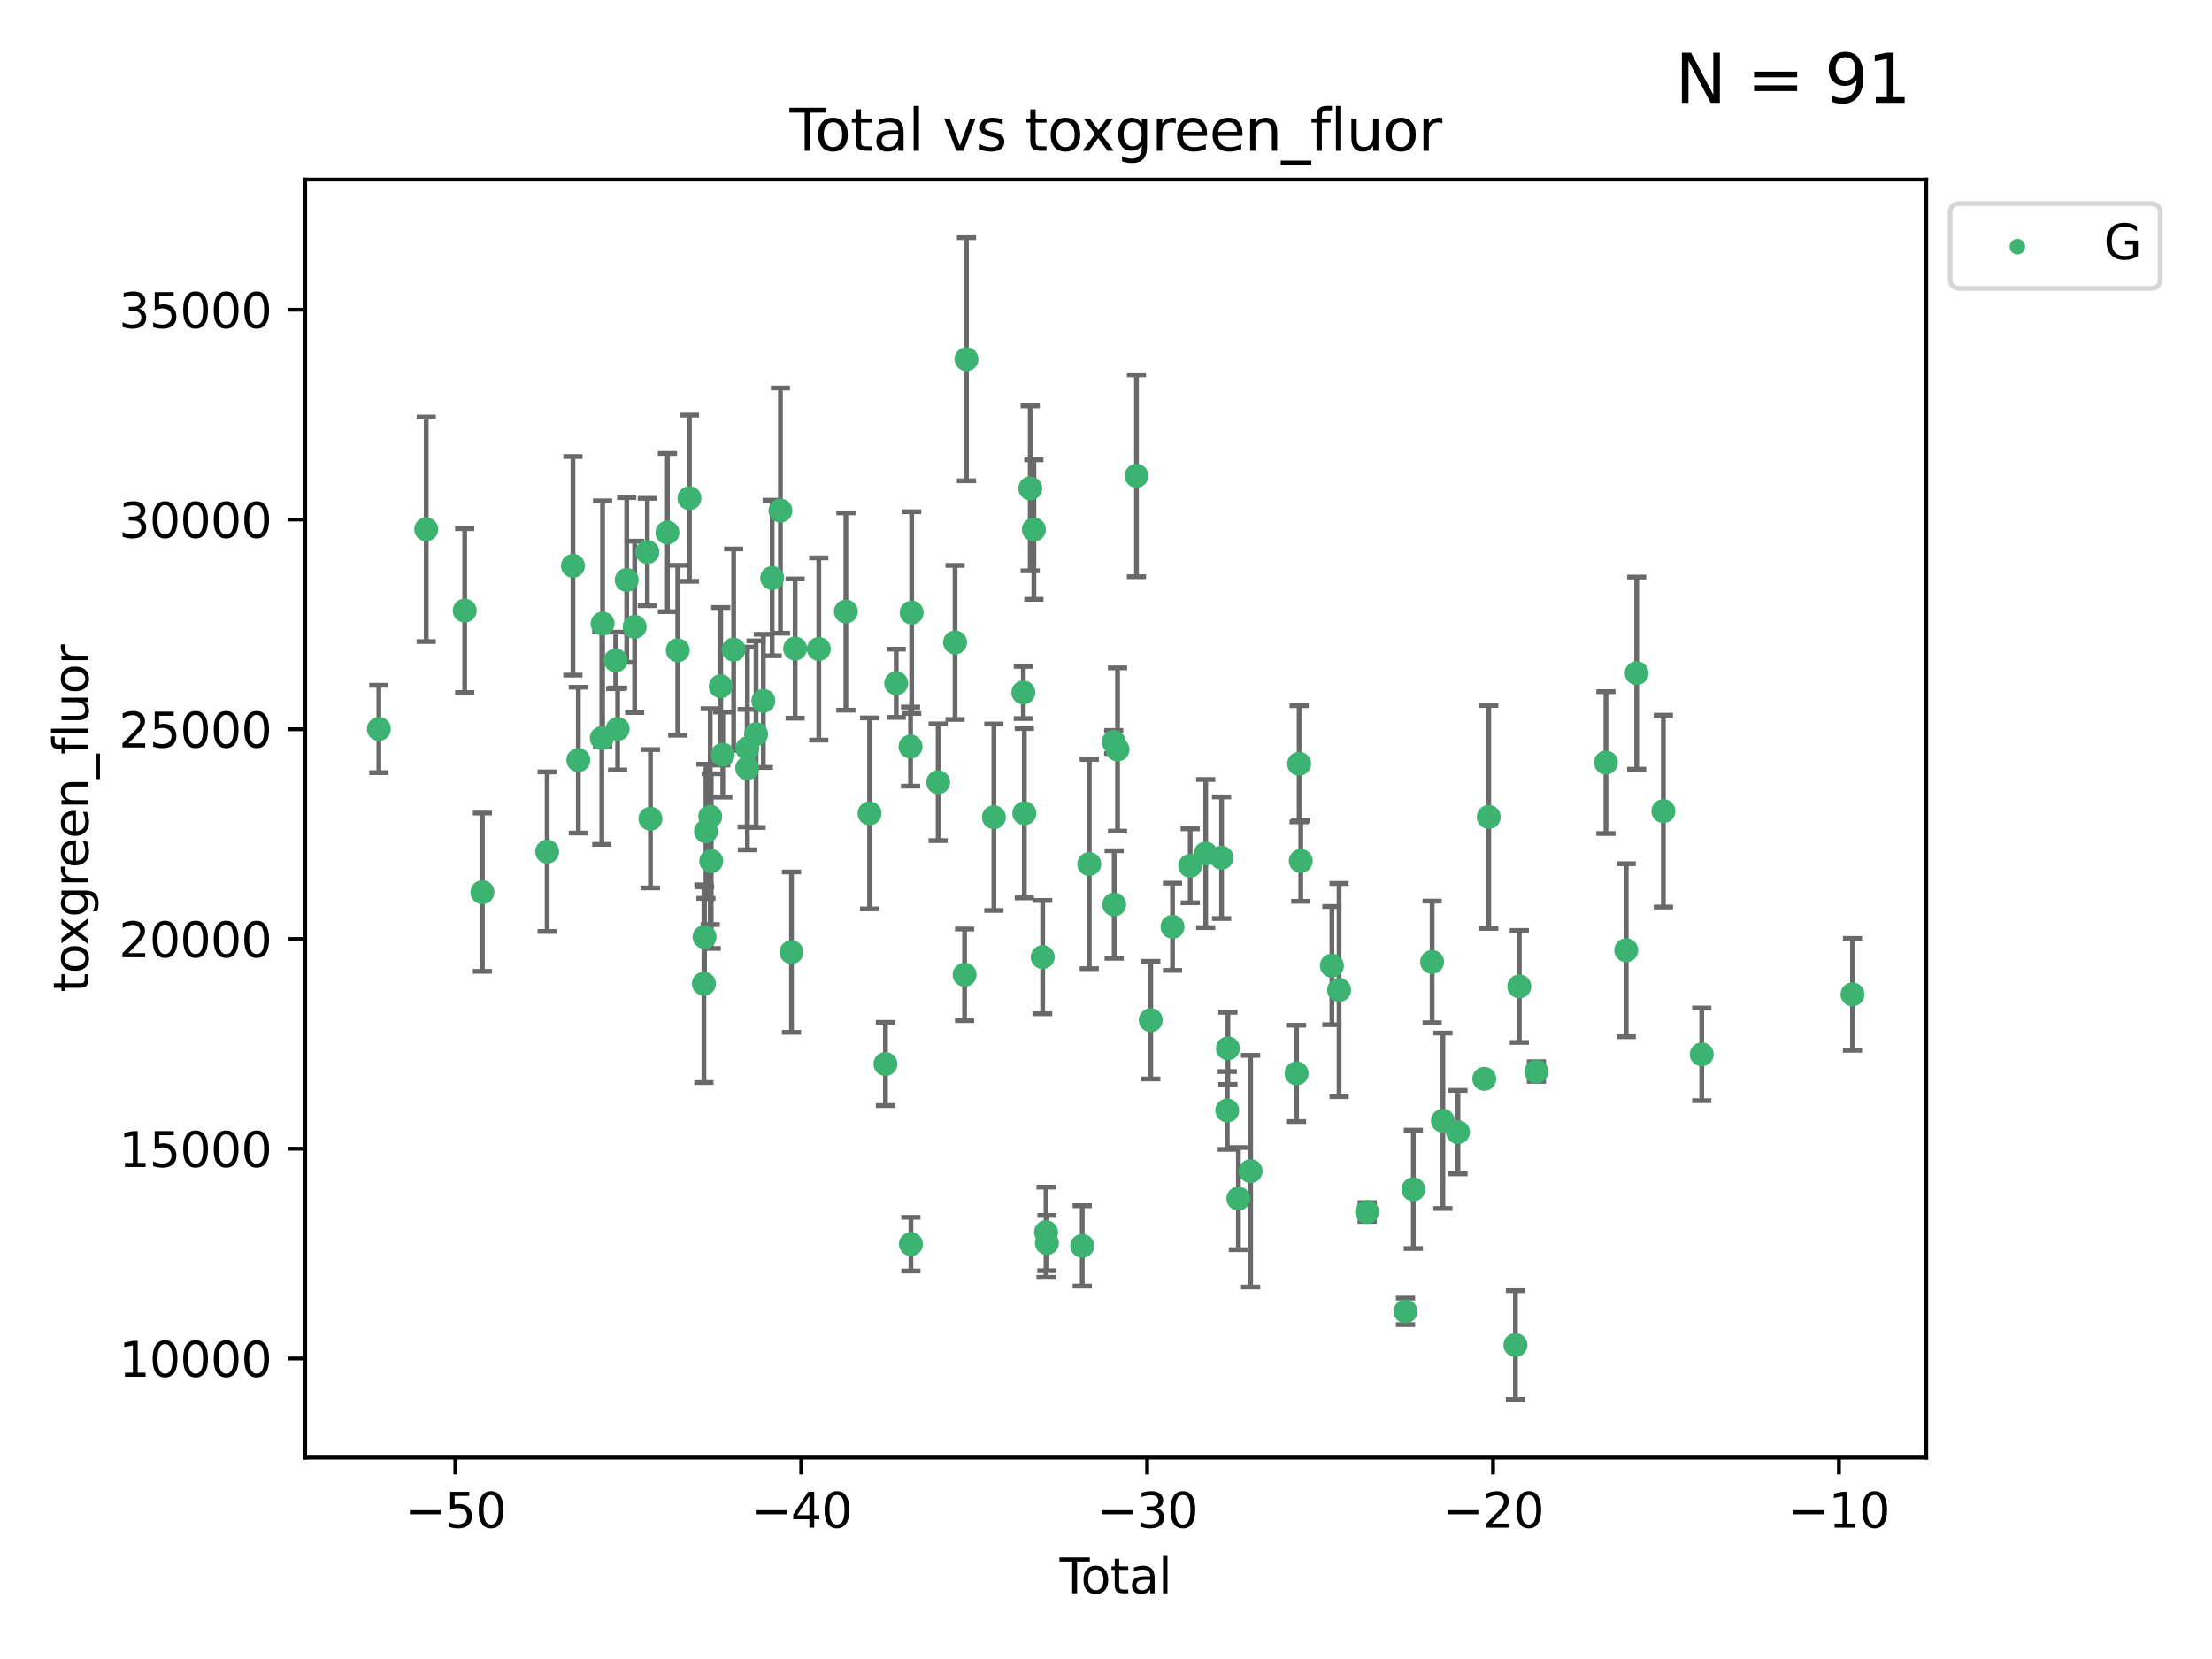 <?xml version="1.0" encoding="utf-8" standalone="no"?>
<!DOCTYPE svg PUBLIC "-//W3C//DTD SVG 1.1//EN"
  "http://www.w3.org/Graphics/SVG/1.1/DTD/svg11.dtd">
<svg xmlns:xlink="http://www.w3.org/1999/xlink" width="460.8pt" height="345.6pt" viewBox="0 0 460.8 345.6" xmlns="http://www.w3.org/2000/svg" version="1.1">
 <defs>
  <style type="text/css">*{stroke-linejoin: round; stroke-linecap: butt}</style>
 </defs>
 <g id="figure_1">
  <g id="patch_1">
   <path d="M 0 345.6 
L 460.8 345.6 
L 460.8 0 
L 0 0 
z
" style="fill: #ffffff"/>
  </g>
  <g id="axes_1">
   <g id="patch_2">
    <path d="M 63.571 303.64 
L 401.26 303.64 
L 401.26 37.411 
L 63.571 37.411 
z
" style="fill: #ffffff"/>
   </g>
   <g id="PathCollection_1">
    <defs>
     <path id="m5986fe8d90" d="M 0 1.118 
C 0.297 1.118 0.581 1 0.791 0.791 
C 1 0.581 1.118 0.297 1.118 0 
C 1.118 -0.297 1 -0.581 0.791 -0.791 
C 0.581 -1 0.297 -1.118 0 -1.118 
C -0.297 -1.118 -0.581 -1 -0.791 -0.791 
C -1 -0.581 -1.118 -0.297 -1.118 0 
C -1.118 0.297 -1 0.581 -0.791 0.791 
C -0.581 1 -0.297 1.118 0 1.118 
z
" style="stroke: #3cb371"/>
    </defs>
    <g clip-path="url(#pdb360bbd1c)">
     <use xlink:href="#m5986fe8d90" x="78.921" y="151.86" style="fill: #3cb371; stroke: #3cb371"/>
     <use xlink:href="#m5986fe8d90" x="88.792" y="110.259" style="fill: #3cb371; stroke: #3cb371"/>
     <use xlink:href="#m5986fe8d90" x="96.805" y="127.2" style="fill: #3cb371; stroke: #3cb371"/>
     <use xlink:href="#m5986fe8d90" x="100.493" y="185.865" style="fill: #3cb371; stroke: #3cb371"/>
     <use xlink:href="#m5986fe8d90" x="113.98" y="177.419" style="fill: #3cb371; stroke: #3cb371"/>
     <use xlink:href="#m5986fe8d90" x="119.354" y="117.871" style="fill: #3cb371; stroke: #3cb371"/>
     <use xlink:href="#m5986fe8d90" x="120.479" y="158.35" style="fill: #3cb371; stroke: #3cb371"/>
     <use xlink:href="#m5986fe8d90" x="125.367" y="153.769" style="fill: #3cb371; stroke: #3cb371"/>
     <use xlink:href="#m5986fe8d90" x="125.533" y="129.913" style="fill: #3cb371; stroke: #3cb371"/>
     <use xlink:href="#m5986fe8d90" x="128.258" y="137.578" style="fill: #3cb371; stroke: #3cb371"/>
     <use xlink:href="#m5986fe8d90" x="128.664" y="151.859" style="fill: #3cb371; stroke: #3cb371"/>
     <use xlink:href="#m5986fe8d90" x="130.556" y="120.815" style="fill: #3cb371; stroke: #3cb371"/>
     <use xlink:href="#m5986fe8d90" x="132.209" y="130.579" style="fill: #3cb371; stroke: #3cb371"/>
     <use xlink:href="#m5986fe8d90" x="134.852" y="114.993" style="fill: #3cb371; stroke: #3cb371"/>
     <use xlink:href="#m5986fe8d90" x="135.497" y="170.555" style="fill: #3cb371; stroke: #3cb371"/>
     <use xlink:href="#m5986fe8d90" x="139.033" y="110.937" style="fill: #3cb371; stroke: #3cb371"/>
     <use xlink:href="#m5986fe8d90" x="141.185" y="135.461" style="fill: #3cb371; stroke: #3cb371"/>
     <use xlink:href="#m5986fe8d90" x="143.623" y="103.77" style="fill: #3cb371; stroke: #3cb371"/>
     <use xlink:href="#m5986fe8d90" x="146.642" y="204.924" style="fill: #3cb371; stroke: #3cb371"/>
     <use xlink:href="#m5986fe8d90" x="146.775" y="195.191" style="fill: #3cb371; stroke: #3cb371"/>
     <use xlink:href="#m5986fe8d90" x="147.063" y="173.176" style="fill: #3cb371; stroke: #3cb371"/>
     <use xlink:href="#m5986fe8d90" x="147.95" y="170.117" style="fill: #3cb371; stroke: #3cb371"/>
     <use xlink:href="#m5986fe8d90" x="148.165" y="179.38" style="fill: #3cb371; stroke: #3cb371"/>
     <use xlink:href="#m5986fe8d90" x="150.139" y="142.96" style="fill: #3cb371; stroke: #3cb371"/>
     <use xlink:href="#m5986fe8d90" x="150.568" y="157.2" style="fill: #3cb371; stroke: #3cb371"/>
     <use xlink:href="#m5986fe8d90" x="152.831" y="135.334" style="fill: #3cb371; stroke: #3cb371"/>
     <use xlink:href="#m5986fe8d90" x="155.655" y="160.016" style="fill: #3cb371; stroke: #3cb371"/>
     <use xlink:href="#m5986fe8d90" x="155.694" y="155.918" style="fill: #3cb371; stroke: #3cb371"/>
     <use xlink:href="#m5986fe8d90" x="157.504" y="152.946" style="fill: #3cb371; stroke: #3cb371"/>
     <use xlink:href="#m5986fe8d90" x="159.019" y="146.005" style="fill: #3cb371; stroke: #3cb371"/>
     <use xlink:href="#m5986fe8d90" x="160.859" y="120.408" style="fill: #3cb371; stroke: #3cb371"/>
     <use xlink:href="#m5986fe8d90" x="162.577" y="106.364" style="fill: #3cb371; stroke: #3cb371"/>
     <use xlink:href="#m5986fe8d90" x="164.88" y="198.35" style="fill: #3cb371; stroke: #3cb371"/>
     <use xlink:href="#m5986fe8d90" x="165.641" y="135.103" style="fill: #3cb371; stroke: #3cb371"/>
     <use xlink:href="#m5986fe8d90" x="170.572" y="135.198" style="fill: #3cb371; stroke: #3cb371"/>
     <use xlink:href="#m5986fe8d90" x="176.212" y="127.389" style="fill: #3cb371; stroke: #3cb371"/>
     <use xlink:href="#m5986fe8d90" x="181.15" y="169.447" style="fill: #3cb371; stroke: #3cb371"/>
     <use xlink:href="#m5986fe8d90" x="184.453" y="221.649" style="fill: #3cb371; stroke: #3cb371"/>
     <use xlink:href="#m5986fe8d90" x="186.695" y="142.341" style="fill: #3cb371; stroke: #3cb371"/>
     <use xlink:href="#m5986fe8d90" x="189.682" y="155.531" style="fill: #3cb371; stroke: #3cb371"/>
     <use xlink:href="#m5986fe8d90" x="189.76" y="259.178" style="fill: #3cb371; stroke: #3cb371"/>
     <use xlink:href="#m5986fe8d90" x="189.917" y="127.616" style="fill: #3cb371; stroke: #3cb371"/>
     <use xlink:href="#m5986fe8d90" x="195.43" y="162.957" style="fill: #3cb371; stroke: #3cb371"/>
     <use xlink:href="#m5986fe8d90" x="198.955" y="133.826" style="fill: #3cb371; stroke: #3cb371"/>
     <use xlink:href="#m5986fe8d90" x="200.939" y="203.066" style="fill: #3cb371; stroke: #3cb371"/>
     <use xlink:href="#m5986fe8d90" x="201.333" y="74.833" style="fill: #3cb371; stroke: #3cb371"/>
     <use xlink:href="#m5986fe8d90" x="207.043" y="170.244" style="fill: #3cb371; stroke: #3cb371"/>
     <use xlink:href="#m5986fe8d90" x="213.179" y="144.248" style="fill: #3cb371; stroke: #3cb371"/>
     <use xlink:href="#m5986fe8d90" x="213.387" y="169.413" style="fill: #3cb371; stroke: #3cb371"/>
     <use xlink:href="#m5986fe8d90" x="214.613" y="101.729" style="fill: #3cb371; stroke: #3cb371"/>
     <use xlink:href="#m5986fe8d90" x="215.374" y="110.313" style="fill: #3cb371; stroke: #3cb371"/>
     <use xlink:href="#m5986fe8d90" x="217.208" y="199.374" style="fill: #3cb371; stroke: #3cb371"/>
     <use xlink:href="#m5986fe8d90" x="217.909" y="256.691" style="fill: #3cb371; stroke: #3cb371"/>
     <use xlink:href="#m5986fe8d90" x="218.09" y="258.952" style="fill: #3cb371; stroke: #3cb371"/>
     <use xlink:href="#m5986fe8d90" x="225.452" y="259.542" style="fill: #3cb371; stroke: #3cb371"/>
     <use xlink:href="#m5986fe8d90" x="226.913" y="179.992" style="fill: #3cb371; stroke: #3cb371"/>
     <use xlink:href="#m5986fe8d90" x="232.007" y="154.562" style="fill: #3cb371; stroke: #3cb371"/>
     <use xlink:href="#m5986fe8d90" x="232.104" y="188.423" style="fill: #3cb371; stroke: #3cb371"/>
     <use xlink:href="#m5986fe8d90" x="232.802" y="156.131" style="fill: #3cb371; stroke: #3cb371"/>
     <use xlink:href="#m5986fe8d90" x="236.748" y="99.108" style="fill: #3cb371; stroke: #3cb371"/>
     <use xlink:href="#m5986fe8d90" x="239.724" y="212.516" style="fill: #3cb371; stroke: #3cb371"/>
     <use xlink:href="#m5986fe8d90" x="244.258" y="193.065" style="fill: #3cb371; stroke: #3cb371"/>
     <use xlink:href="#m5986fe8d90" x="247.942" y="180.361" style="fill: #3cb371; stroke: #3cb371"/>
     <use xlink:href="#m5986fe8d90" x="251.167" y="177.811" style="fill: #3cb371; stroke: #3cb371"/>
     <use xlink:href="#m5986fe8d90" x="254.476" y="178.678" style="fill: #3cb371; stroke: #3cb371"/>
     <use xlink:href="#m5986fe8d90" x="255.663" y="231.332" style="fill: #3cb371; stroke: #3cb371"/>
     <use xlink:href="#m5986fe8d90" x="255.793" y="218.394" style="fill: #3cb371; stroke: #3cb371"/>
     <use xlink:href="#m5986fe8d90" x="257.978" y="249.695" style="fill: #3cb371; stroke: #3cb371"/>
     <use xlink:href="#m5986fe8d90" x="260.526" y="243.972" style="fill: #3cb371; stroke: #3cb371"/>
     <use xlink:href="#m5986fe8d90" x="270.096" y="223.608" style="fill: #3cb371; stroke: #3cb371"/>
     <use xlink:href="#m5986fe8d90" x="270.63" y="159.106" style="fill: #3cb371; stroke: #3cb371"/>
     <use xlink:href="#m5986fe8d90" x="270.973" y="179.35" style="fill: #3cb371; stroke: #3cb371"/>
     <use xlink:href="#m5986fe8d90" x="277.458" y="201.155" style="fill: #3cb371; stroke: #3cb371"/>
     <use xlink:href="#m5986fe8d90" x="278.954" y="206.243" style="fill: #3cb371; stroke: #3cb371"/>
     <use xlink:href="#m5986fe8d90" x="284.806" y="252.484" style="fill: #3cb371; stroke: #3cb371"/>
     <use xlink:href="#m5986fe8d90" x="292.792" y="273.174" style="fill: #3cb371; stroke: #3cb371"/>
     <use xlink:href="#m5986fe8d90" x="294.422" y="247.762" style="fill: #3cb371; stroke: #3cb371"/>
     <use xlink:href="#m5986fe8d90" x="298.336" y="200.386" style="fill: #3cb371; stroke: #3cb371"/>
     <use xlink:href="#m5986fe8d90" x="300.582" y="233.479" style="fill: #3cb371; stroke: #3cb371"/>
     <use xlink:href="#m5986fe8d90" x="303.715" y="235.846" style="fill: #3cb371; stroke: #3cb371"/>
     <use xlink:href="#m5986fe8d90" x="309.203" y="224.747" style="fill: #3cb371; stroke: #3cb371"/>
     <use xlink:href="#m5986fe8d90" x="310.132" y="170.183" style="fill: #3cb371; stroke: #3cb371"/>
     <use xlink:href="#m5986fe8d90" x="315.691" y="280.199" style="fill: #3cb371; stroke: #3cb371"/>
     <use xlink:href="#m5986fe8d90" x="316.503" y="205.493" style="fill: #3cb371; stroke: #3cb371"/>
     <use xlink:href="#m5986fe8d90" x="320.06" y="223.224" style="fill: #3cb371; stroke: #3cb371"/>
     <use xlink:href="#m5986fe8d90" x="334.547" y="158.861" style="fill: #3cb371; stroke: #3cb371"/>
     <use xlink:href="#m5986fe8d90" x="338.77" y="197.948" style="fill: #3cb371; stroke: #3cb371"/>
     <use xlink:href="#m5986fe8d90" x="340.952" y="140.226" style="fill: #3cb371; stroke: #3cb371"/>
     <use xlink:href="#m5986fe8d90" x="346.513" y="168.971" style="fill: #3cb371; stroke: #3cb371"/>
     <use xlink:href="#m5986fe8d90" x="354.504" y="219.64" style="fill: #3cb371; stroke: #3cb371"/>
     <use xlink:href="#m5986fe8d90" x="385.911" y="207.143" style="fill: #3cb371; stroke: #3cb371"/>
    </g>
   </g>
   <g id="matplotlib.axis_1">
    <g id="xtick_1">
     <g id="line2d_1">
      <defs>
       <path id="m62ab544b4d" d="M 0 0 
L 0 3.5 
" style="stroke: #000000; stroke-width: 0.8"/>
      </defs>
      <g>
       <use xlink:href="#m62ab544b4d" x="94.856" y="303.64" style="stroke: #000000; stroke-width: 0.8"/>
      </g>
     </g>
     <g id="text_1">
      <!-- −50 -->
      <g transform="translate(84.304 318.238)scale(0.1 -0.1)">
       <defs>
        <path id="DejaVuSans-2212" d="M 678 2272 
L 4684 2272 
L 4684 1741 
L 678 1741 
L 678 2272 
z
" transform="scale(0.016)"/>
        <path id="DejaVuSans-35" d="M 691 4666 
L 3169 4666 
L 3169 4134 
L 1269 4134 
L 1269 2991 
Q 1406 3038 1543 3061 
Q 1681 3084 1819 3084 
Q 2600 3084 3056 2656 
Q 3513 2228 3513 1497 
Q 3513 744 3044 326 
Q 2575 -91 1722 -91 
Q 1428 -91 1123 -41 
Q 819 9 494 109 
L 494 744 
Q 775 591 1075 516 
Q 1375 441 1709 441 
Q 2250 441 2565 725 
Q 2881 1009 2881 1497 
Q 2881 1984 2565 2268 
Q 2250 2553 1709 2553 
Q 1456 2553 1204 2497 
Q 953 2441 691 2322 
L 691 4666 
z
" transform="scale(0.016)"/>
        <path id="DejaVuSans-30" d="M 2034 4250 
Q 1547 4250 1301 3770 
Q 1056 3291 1056 2328 
Q 1056 1369 1301 889 
Q 1547 409 2034 409 
Q 2525 409 2770 889 
Q 3016 1369 3016 2328 
Q 3016 3291 2770 3770 
Q 2525 4250 2034 4250 
z
M 2034 4750 
Q 2819 4750 3233 4129 
Q 3647 3509 3647 2328 
Q 3647 1150 3233 529 
Q 2819 -91 2034 -91 
Q 1250 -91 836 529 
Q 422 1150 422 2328 
Q 422 3509 836 4129 
Q 1250 4750 2034 4750 
z
" transform="scale(0.016)"/>
       </defs>
       <use xlink:href="#DejaVuSans-2212"/>
       <use xlink:href="#DejaVuSans-35" x="83.789"/>
       <use xlink:href="#DejaVuSans-30" x="147.412"/>
      </g>
     </g>
    </g>
    <g id="xtick_2">
     <g id="line2d_2">
      <g>
       <use xlink:href="#m62ab544b4d" x="166.914" y="303.64" style="stroke: #000000; stroke-width: 0.8"/>
      </g>
     </g>
     <g id="text_2">
      <!-- −40 -->
      <g transform="translate(156.361 318.238)scale(0.1 -0.1)">
       <defs>
        <path id="DejaVuSans-34" d="M 2419 4116 
L 825 1625 
L 2419 1625 
L 2419 4116 
z
M 2253 4666 
L 3047 4666 
L 3047 1625 
L 3713 1625 
L 3713 1100 
L 3047 1100 
L 3047 0 
L 2419 0 
L 2419 1100 
L 313 1100 
L 313 1709 
L 2253 4666 
z
" transform="scale(0.016)"/>
       </defs>
       <use xlink:href="#DejaVuSans-2212"/>
       <use xlink:href="#DejaVuSans-34" x="83.789"/>
       <use xlink:href="#DejaVuSans-30" x="147.412"/>
      </g>
     </g>
    </g>
    <g id="xtick_3">
     <g id="line2d_3">
      <g>
       <use xlink:href="#m62ab544b4d" x="238.971" y="303.64" style="stroke: #000000; stroke-width: 0.8"/>
      </g>
     </g>
     <g id="text_3">
      <!-- −30 -->
      <g transform="translate(228.419 318.238)scale(0.1 -0.1)">
       <defs>
        <path id="DejaVuSans-33" d="M 2597 2516 
Q 3050 2419 3304 2112 
Q 3559 1806 3559 1356 
Q 3559 666 3084 287 
Q 2609 -91 1734 -91 
Q 1441 -91 1130 -33 
Q 819 25 488 141 
L 488 750 
Q 750 597 1062 519 
Q 1375 441 1716 441 
Q 2309 441 2620 675 
Q 2931 909 2931 1356 
Q 2931 1769 2642 2001 
Q 2353 2234 1838 2234 
L 1294 2234 
L 1294 2753 
L 1863 2753 
Q 2328 2753 2575 2939 
Q 2822 3125 2822 3475 
Q 2822 3834 2567 4026 
Q 2313 4219 1838 4219 
Q 1578 4219 1281 4162 
Q 984 4106 628 3988 
L 628 4550 
Q 988 4650 1302 4700 
Q 1616 4750 1894 4750 
Q 2613 4750 3031 4423 
Q 3450 4097 3450 3541 
Q 3450 3153 3228 2886 
Q 3006 2619 2597 2516 
z
" transform="scale(0.016)"/>
       </defs>
       <use xlink:href="#DejaVuSans-2212"/>
       <use xlink:href="#DejaVuSans-33" x="83.789"/>
       <use xlink:href="#DejaVuSans-30" x="147.412"/>
      </g>
     </g>
    </g>
    <g id="xtick_4">
     <g id="line2d_4">
      <g>
       <use xlink:href="#m62ab544b4d" x="311.029" y="303.64" style="stroke: #000000; stroke-width: 0.8"/>
      </g>
     </g>
     <g id="text_4">
      <!-- −20 -->
      <g transform="translate(300.476 318.238)scale(0.1 -0.1)">
       <defs>
        <path id="DejaVuSans-32" d="M 1228 531 
L 3431 531 
L 3431 0 
L 469 0 
L 469 531 
Q 828 903 1448 1529 
Q 2069 2156 2228 2338 
Q 2531 2678 2651 2914 
Q 2772 3150 2772 3378 
Q 2772 3750 2511 3984 
Q 2250 4219 1831 4219 
Q 1534 4219 1204 4116 
Q 875 4013 500 3803 
L 500 4441 
Q 881 4594 1212 4672 
Q 1544 4750 1819 4750 
Q 2544 4750 2975 4387 
Q 3406 4025 3406 3419 
Q 3406 3131 3298 2873 
Q 3191 2616 2906 2266 
Q 2828 2175 2409 1742 
Q 1991 1309 1228 531 
z
" transform="scale(0.016)"/>
       </defs>
       <use xlink:href="#DejaVuSans-2212"/>
       <use xlink:href="#DejaVuSans-32" x="83.789"/>
       <use xlink:href="#DejaVuSans-30" x="147.412"/>
      </g>
     </g>
    </g>
    <g id="xtick_5">
     <g id="line2d_5">
      <g>
       <use xlink:href="#m62ab544b4d" x="383.086" y="303.64" style="stroke: #000000; stroke-width: 0.8"/>
      </g>
     </g>
     <g id="text_5">
      <!-- −10 -->
      <g transform="translate(372.534 318.238)scale(0.1 -0.1)">
       <defs>
        <path id="DejaVuSans-31" d="M 794 531 
L 1825 531 
L 1825 4091 
L 703 3866 
L 703 4441 
L 1819 4666 
L 2450 4666 
L 2450 531 
L 3481 531 
L 3481 0 
L 794 0 
L 794 531 
z
" transform="scale(0.016)"/>
       </defs>
       <use xlink:href="#DejaVuSans-2212"/>
       <use xlink:href="#DejaVuSans-31" x="83.789"/>
       <use xlink:href="#DejaVuSans-30" x="147.412"/>
      </g>
     </g>
    </g>
    <g id="text_6">
     <!-- Total -->
     <g transform="translate(220.739 331.917)scale(0.1 -0.1)">
      <defs>
       <path id="DejaVuSans-54" d="M -19 4666 
L 3928 4666 
L 3928 4134 
L 2272 4134 
L 2272 0 
L 1638 0 
L 1638 4134 
L -19 4134 
L -19 4666 
z
" transform="scale(0.016)"/>
       <path id="DejaVuSans-6f" d="M 1959 3097 
Q 1497 3097 1228 2736 
Q 959 2375 959 1747 
Q 959 1119 1226 758 
Q 1494 397 1959 397 
Q 2419 397 2687 759 
Q 2956 1122 2956 1747 
Q 2956 2369 2687 2733 
Q 2419 3097 1959 3097 
z
M 1959 3584 
Q 2709 3584 3137 3096 
Q 3566 2609 3566 1747 
Q 3566 888 3137 398 
Q 2709 -91 1959 -91 
Q 1206 -91 779 398 
Q 353 888 353 1747 
Q 353 2609 779 3096 
Q 1206 3584 1959 3584 
z
" transform="scale(0.016)"/>
       <path id="DejaVuSans-74" d="M 1172 4494 
L 1172 3500 
L 2356 3500 
L 2356 3053 
L 1172 3053 
L 1172 1153 
Q 1172 725 1289 603 
Q 1406 481 1766 481 
L 2356 481 
L 2356 0 
L 1766 0 
Q 1100 0 847 248 
Q 594 497 594 1153 
L 594 3053 
L 172 3053 
L 172 3500 
L 594 3500 
L 594 4494 
L 1172 4494 
z
" transform="scale(0.016)"/>
       <path id="DejaVuSans-61" d="M 2194 1759 
Q 1497 1759 1228 1600 
Q 959 1441 959 1056 
Q 959 750 1161 570 
Q 1363 391 1709 391 
Q 2188 391 2477 730 
Q 2766 1069 2766 1631 
L 2766 1759 
L 2194 1759 
z
M 3341 1997 
L 3341 0 
L 2766 0 
L 2766 531 
Q 2569 213 2275 61 
Q 1981 -91 1556 -91 
Q 1019 -91 701 211 
Q 384 513 384 1019 
Q 384 1609 779 1909 
Q 1175 2209 1959 2209 
L 2766 2209 
L 2766 2266 
Q 2766 2663 2505 2880 
Q 2244 3097 1772 3097 
Q 1472 3097 1187 3025 
Q 903 2953 641 2809 
L 641 3341 
Q 956 3463 1253 3523 
Q 1550 3584 1831 3584 
Q 2591 3584 2966 3190 
Q 3341 2797 3341 1997 
z
" transform="scale(0.016)"/>
       <path id="DejaVuSans-6c" d="M 603 4863 
L 1178 4863 
L 1178 0 
L 603 0 
L 603 4863 
z
" transform="scale(0.016)"/>
      </defs>
      <use xlink:href="#DejaVuSans-54"/>
      <use xlink:href="#DejaVuSans-6f" x="44.084"/>
      <use xlink:href="#DejaVuSans-74" x="105.266"/>
      <use xlink:href="#DejaVuSans-61" x="144.475"/>
      <use xlink:href="#DejaVuSans-6c" x="205.754"/>
     </g>
    </g>
   </g>
   <g id="matplotlib.axis_2">
    <g id="ytick_1">
     <g id="line2d_6">
      <defs>
       <path id="m7632615560" d="M 0 0 
L -3.5 0 
" style="stroke: #000000; stroke-width: 0.8"/>
      </defs>
      <g>
       <use xlink:href="#m7632615560" x="63.571" y="283" style="stroke: #000000; stroke-width: 0.8"/>
      </g>
     </g>
     <g id="text_7">
      <!-- 10000 -->
      <g transform="translate(24.759 286.8)scale(0.1 -0.1)">
       <use xlink:href="#DejaVuSans-31"/>
       <use xlink:href="#DejaVuSans-30" x="63.623"/>
       <use xlink:href="#DejaVuSans-30" x="127.246"/>
       <use xlink:href="#DejaVuSans-30" x="190.869"/>
       <use xlink:href="#DejaVuSans-30" x="254.492"/>
      </g>
     </g>
    </g>
    <g id="ytick_2">
     <g id="line2d_7">
      <g>
       <use xlink:href="#m7632615560" x="63.571" y="239.306" style="stroke: #000000; stroke-width: 0.8"/>
      </g>
     </g>
     <g id="text_8">
      <!-- 15000 -->
      <g transform="translate(24.759 243.105)scale(0.1 -0.1)">
       <use xlink:href="#DejaVuSans-31"/>
       <use xlink:href="#DejaVuSans-35" x="63.623"/>
       <use xlink:href="#DejaVuSans-30" x="127.246"/>
       <use xlink:href="#DejaVuSans-30" x="190.869"/>
       <use xlink:href="#DejaVuSans-30" x="254.492"/>
      </g>
     </g>
    </g>
    <g id="ytick_3">
     <g id="line2d_8">
      <g>
       <use xlink:href="#m7632615560" x="63.571" y="195.611" style="stroke: #000000; stroke-width: 0.8"/>
      </g>
     </g>
     <g id="text_9">
      <!-- 20000 -->
      <g transform="translate(24.759 199.41)scale(0.1 -0.1)">
       <use xlink:href="#DejaVuSans-32"/>
       <use xlink:href="#DejaVuSans-30" x="63.623"/>
       <use xlink:href="#DejaVuSans-30" x="127.246"/>
       <use xlink:href="#DejaVuSans-30" x="190.869"/>
       <use xlink:href="#DejaVuSans-30" x="254.492"/>
      </g>
     </g>
    </g>
    <g id="ytick_4">
     <g id="line2d_9">
      <g>
       <use xlink:href="#m7632615560" x="63.571" y="151.916" style="stroke: #000000; stroke-width: 0.8"/>
      </g>
     </g>
     <g id="text_10">
      <!-- 25000 -->
      <g transform="translate(24.759 155.716)scale(0.1 -0.1)">
       <use xlink:href="#DejaVuSans-32"/>
       <use xlink:href="#DejaVuSans-35" x="63.623"/>
       <use xlink:href="#DejaVuSans-30" x="127.246"/>
       <use xlink:href="#DejaVuSans-30" x="190.869"/>
       <use xlink:href="#DejaVuSans-30" x="254.492"/>
      </g>
     </g>
    </g>
    <g id="ytick_5">
     <g id="line2d_10">
      <g>
       <use xlink:href="#m7632615560" x="63.571" y="108.222" style="stroke: #000000; stroke-width: 0.8"/>
      </g>
     </g>
     <g id="text_11">
      <!-- 30000 -->
      <g transform="translate(24.759 112.021)scale(0.1 -0.1)">
       <use xlink:href="#DejaVuSans-33"/>
       <use xlink:href="#DejaVuSans-30" x="63.623"/>
       <use xlink:href="#DejaVuSans-30" x="127.246"/>
       <use xlink:href="#DejaVuSans-30" x="190.869"/>
       <use xlink:href="#DejaVuSans-30" x="254.492"/>
      </g>
     </g>
    </g>
    <g id="ytick_6">
     <g id="line2d_11">
      <g>
       <use xlink:href="#m7632615560" x="63.571" y="64.527" style="stroke: #000000; stroke-width: 0.8"/>
      </g>
     </g>
     <g id="text_12">
      <!-- 35000 -->
      <g transform="translate(24.759 68.326)scale(0.1 -0.1)">
       <use xlink:href="#DejaVuSans-33"/>
       <use xlink:href="#DejaVuSans-35" x="63.623"/>
       <use xlink:href="#DejaVuSans-30" x="127.246"/>
       <use xlink:href="#DejaVuSans-30" x="190.869"/>
       <use xlink:href="#DejaVuSans-30" x="254.492"/>
      </g>
     </g>
    </g>
    <g id="text_13">
     <!-- toxgreen_fluor -->
     <g transform="translate(18.401 206.72)rotate(-90)scale(0.1 -0.1)">
      <defs>
       <path id="DejaVuSans-78" d="M 3513 3500 
L 2247 1797 
L 3578 0 
L 2900 0 
L 1881 1375 
L 863 0 
L 184 0 
L 1544 1831 
L 300 3500 
L 978 3500 
L 1906 2253 
L 2834 3500 
L 3513 3500 
z
" transform="scale(0.016)"/>
       <path id="DejaVuSans-67" d="M 2906 1791 
Q 2906 2416 2648 2759 
Q 2391 3103 1925 3103 
Q 1463 3103 1205 2759 
Q 947 2416 947 1791 
Q 947 1169 1205 825 
Q 1463 481 1925 481 
Q 2391 481 2648 825 
Q 2906 1169 2906 1791 
z
M 3481 434 
Q 3481 -459 3084 -895 
Q 2688 -1331 1869 -1331 
Q 1566 -1331 1297 -1286 
Q 1028 -1241 775 -1147 
L 775 -588 
Q 1028 -725 1275 -790 
Q 1522 -856 1778 -856 
Q 2344 -856 2625 -561 
Q 2906 -266 2906 331 
L 2906 616 
Q 2728 306 2450 153 
Q 2172 0 1784 0 
Q 1141 0 747 490 
Q 353 981 353 1791 
Q 353 2603 747 3093 
Q 1141 3584 1784 3584 
Q 2172 3584 2450 3431 
Q 2728 3278 2906 2969 
L 2906 3500 
L 3481 3500 
L 3481 434 
z
" transform="scale(0.016)"/>
       <path id="DejaVuSans-72" d="M 2631 2963 
Q 2534 3019 2420 3045 
Q 2306 3072 2169 3072 
Q 1681 3072 1420 2755 
Q 1159 2438 1159 1844 
L 1159 0 
L 581 0 
L 581 3500 
L 1159 3500 
L 1159 2956 
Q 1341 3275 1631 3429 
Q 1922 3584 2338 3584 
Q 2397 3584 2469 3576 
Q 2541 3569 2628 3553 
L 2631 2963 
z
" transform="scale(0.016)"/>
       <path id="DejaVuSans-65" d="M 3597 1894 
L 3597 1613 
L 953 1613 
Q 991 1019 1311 708 
Q 1631 397 2203 397 
Q 2534 397 2845 478 
Q 3156 559 3463 722 
L 3463 178 
Q 3153 47 2828 -22 
Q 2503 -91 2169 -91 
Q 1331 -91 842 396 
Q 353 884 353 1716 
Q 353 2575 817 3079 
Q 1281 3584 2069 3584 
Q 2775 3584 3186 3129 
Q 3597 2675 3597 1894 
z
M 3022 2063 
Q 3016 2534 2758 2815 
Q 2500 3097 2075 3097 
Q 1594 3097 1305 2825 
Q 1016 2553 972 2059 
L 3022 2063 
z
" transform="scale(0.016)"/>
       <path id="DejaVuSans-6e" d="M 3513 2113 
L 3513 0 
L 2938 0 
L 2938 2094 
Q 2938 2591 2744 2837 
Q 2550 3084 2163 3084 
Q 1697 3084 1428 2787 
Q 1159 2491 1159 1978 
L 1159 0 
L 581 0 
L 581 3500 
L 1159 3500 
L 1159 2956 
Q 1366 3272 1645 3428 
Q 1925 3584 2291 3584 
Q 2894 3584 3203 3211 
Q 3513 2838 3513 2113 
z
" transform="scale(0.016)"/>
       <path id="DejaVuSans-5f" d="M 3263 -1063 
L 3263 -1509 
L -63 -1509 
L -63 -1063 
L 3263 -1063 
z
" transform="scale(0.016)"/>
       <path id="DejaVuSans-66" d="M 2375 4863 
L 2375 4384 
L 1825 4384 
Q 1516 4384 1395 4259 
Q 1275 4134 1275 3809 
L 1275 3500 
L 2222 3500 
L 2222 3053 
L 1275 3053 
L 1275 0 
L 697 0 
L 697 3053 
L 147 3053 
L 147 3500 
L 697 3500 
L 697 3744 
Q 697 4328 969 4595 
Q 1241 4863 1831 4863 
L 2375 4863 
z
" transform="scale(0.016)"/>
       <path id="DejaVuSans-75" d="M 544 1381 
L 544 3500 
L 1119 3500 
L 1119 1403 
Q 1119 906 1312 657 
Q 1506 409 1894 409 
Q 2359 409 2629 706 
Q 2900 1003 2900 1516 
L 2900 3500 
L 3475 3500 
L 3475 0 
L 2900 0 
L 2900 538 
Q 2691 219 2414 64 
Q 2138 -91 1772 -91 
Q 1169 -91 856 284 
Q 544 659 544 1381 
z
M 1991 3584 
L 1991 3584 
z
" transform="scale(0.016)"/>
      </defs>
      <use xlink:href="#DejaVuSans-74"/>
      <use xlink:href="#DejaVuSans-6f" x="39.209"/>
      <use xlink:href="#DejaVuSans-78" x="97.266"/>
      <use xlink:href="#DejaVuSans-67" x="156.445"/>
      <use xlink:href="#DejaVuSans-72" x="219.922"/>
      <use xlink:href="#DejaVuSans-65" x="258.785"/>
      <use xlink:href="#DejaVuSans-65" x="320.309"/>
      <use xlink:href="#DejaVuSans-6e" x="381.832"/>
      <use xlink:href="#DejaVuSans-5f" x="445.211"/>
      <use xlink:href="#DejaVuSans-66" x="495.211"/>
      <use xlink:href="#DejaVuSans-6c" x="530.416"/>
      <use xlink:href="#DejaVuSans-75" x="558.199"/>
      <use xlink:href="#DejaVuSans-6f" x="621.578"/>
      <use xlink:href="#DejaVuSans-72" x="682.76"/>
     </g>
    </g>
   </g>
   <g id="LineCollection_1">
    <path d="M 78.921 160.961 
L 78.921 142.759 
" clip-path="url(#pdb360bbd1c)" style="fill: none; stroke: #696969"/>
    <path d="M 88.792 133.653 
L 88.792 86.865 
" clip-path="url(#pdb360bbd1c)" style="fill: none; stroke: #696969"/>
    <path d="M 96.805 144.273 
L 96.805 110.127 
" clip-path="url(#pdb360bbd1c)" style="fill: none; stroke: #696969"/>
    <path d="M 100.493 202.354 
L 100.493 169.376 
" clip-path="url(#pdb360bbd1c)" style="fill: none; stroke: #696969"/>
    <path d="M 113.98 194.038 
L 113.98 160.801 
" clip-path="url(#pdb360bbd1c)" style="fill: none; stroke: #696969"/>
    <path d="M 119.354 140.643 
L 119.354 95.098 
" clip-path="url(#pdb360bbd1c)" style="fill: none; stroke: #696969"/>
    <path d="M 120.479 173.538 
L 120.479 143.162 
" clip-path="url(#pdb360bbd1c)" style="fill: none; stroke: #696969"/>
    <path d="M 125.367 175.9 
L 125.367 131.638 
" clip-path="url(#pdb360bbd1c)" style="fill: none; stroke: #696969"/>
    <path d="M 125.533 155.492 
L 125.533 104.334 
" clip-path="url(#pdb360bbd1c)" style="fill: none; stroke: #696969"/>
    <path d="M 128.258 143.462 
L 128.258 131.694 
" clip-path="url(#pdb360bbd1c)" style="fill: none; stroke: #696969"/>
    <path d="M 128.664 160.4 
L 128.664 143.319 
" clip-path="url(#pdb360bbd1c)" style="fill: none; stroke: #696969"/>
    <path d="M 130.556 137.978 
L 130.556 103.652 
" clip-path="url(#pdb360bbd1c)" style="fill: none; stroke: #696969"/>
    <path d="M 132.209 148.428 
L 132.209 112.731 
" clip-path="url(#pdb360bbd1c)" style="fill: none; stroke: #696969"/>
    <path d="M 134.852 126.168 
L 134.852 103.817 
" clip-path="url(#pdb360bbd1c)" style="fill: none; stroke: #696969"/>
    <path d="M 135.497 184.964 
L 135.497 156.146 
" clip-path="url(#pdb360bbd1c)" style="fill: none; stroke: #696969"/>
    <path d="M 139.033 127.418 
L 139.033 94.455 
" clip-path="url(#pdb360bbd1c)" style="fill: none; stroke: #696969"/>
    <path d="M 141.185 153.159 
L 141.185 117.763 
" clip-path="url(#pdb360bbd1c)" style="fill: none; stroke: #696969"/>
    <path d="M 143.623 121.088 
L 143.623 86.452 
" clip-path="url(#pdb360bbd1c)" style="fill: none; stroke: #696969"/>
    <path d="M 146.642 225.516 
L 146.642 184.332 
" clip-path="url(#pdb360bbd1c)" style="fill: none; stroke: #696969"/>
    <path d="M 146.775 205.632 
L 146.775 184.75 
" clip-path="url(#pdb360bbd1c)" style="fill: none; stroke: #696969"/>
    <path d="M 147.063 187.148 
L 147.063 159.204 
" clip-path="url(#pdb360bbd1c)" style="fill: none; stroke: #696969"/>
    <path d="M 147.95 192.594 
L 147.95 147.64 
" clip-path="url(#pdb360bbd1c)" style="fill: none; stroke: #696969"/>
    <path d="M 148.165 197.57 
L 148.165 161.189 
" clip-path="url(#pdb360bbd1c)" style="fill: none; stroke: #696969"/>
    <path d="M 150.139 159.372 
L 150.139 126.549 
" clip-path="url(#pdb360bbd1c)" style="fill: none; stroke: #696969"/>
    <path d="M 150.568 166.05 
L 150.568 148.35 
" clip-path="url(#pdb360bbd1c)" style="fill: none; stroke: #696969"/>
    <path d="M 152.831 156.312 
L 152.831 114.356 
" clip-path="url(#pdb360bbd1c)" style="fill: none; stroke: #696969"/>
    <path d="M 155.655 172.254 
L 155.655 147.777 
" clip-path="url(#pdb360bbd1c)" style="fill: none; stroke: #696969"/>
    <path d="M 155.694 177.034 
L 155.694 134.802 
" clip-path="url(#pdb360bbd1c)" style="fill: none; stroke: #696969"/>
    <path d="M 157.504 172.384 
L 157.504 133.509 
" clip-path="url(#pdb360bbd1c)" style="fill: none; stroke: #696969"/>
    <path d="M 159.019 159.873 
L 159.019 132.136 
" clip-path="url(#pdb360bbd1c)" style="fill: none; stroke: #696969"/>
    <path d="M 160.859 136.615 
L 160.859 104.202 
" clip-path="url(#pdb360bbd1c)" style="fill: none; stroke: #696969"/>
    <path d="M 162.577 131.908 
L 162.577 80.821 
" clip-path="url(#pdb360bbd1c)" style="fill: none; stroke: #696969"/>
    <path d="M 164.88 215.055 
L 164.88 181.645 
" clip-path="url(#pdb360bbd1c)" style="fill: none; stroke: #696969"/>
    <path d="M 165.641 149.606 
L 165.641 120.601 
" clip-path="url(#pdb360bbd1c)" style="fill: none; stroke: #696969"/>
    <path d="M 170.572 154.178 
L 170.572 116.217 
" clip-path="url(#pdb360bbd1c)" style="fill: none; stroke: #696969"/>
    <path d="M 176.212 147.942 
L 176.212 106.837 
" clip-path="url(#pdb360bbd1c)" style="fill: none; stroke: #696969"/>
    <path d="M 181.15 189.339 
L 181.15 149.555 
" clip-path="url(#pdb360bbd1c)" style="fill: none; stroke: #696969"/>
    <path d="M 184.453 230.311 
L 184.453 212.987 
" clip-path="url(#pdb360bbd1c)" style="fill: none; stroke: #696969"/>
    <path d="M 186.695 149.448 
L 186.695 135.233 
" clip-path="url(#pdb360bbd1c)" style="fill: none; stroke: #696969"/>
    <path d="M 189.682 163.768 
L 189.682 147.295 
" clip-path="url(#pdb360bbd1c)" style="fill: none; stroke: #696969"/>
    <path d="M 189.76 264.757 
L 189.76 253.598 
" clip-path="url(#pdb360bbd1c)" style="fill: none; stroke: #696969"/>
    <path d="M 189.917 148.633 
L 189.917 106.599 
" clip-path="url(#pdb360bbd1c)" style="fill: none; stroke: #696969"/>
    <path d="M 195.43 175.115 
L 195.43 150.8 
" clip-path="url(#pdb360bbd1c)" style="fill: none; stroke: #696969"/>
    <path d="M 198.955 149.87 
L 198.955 117.781 
" clip-path="url(#pdb360bbd1c)" style="fill: none; stroke: #696969"/>
    <path d="M 200.939 212.606 
L 200.939 193.527 
" clip-path="url(#pdb360bbd1c)" style="fill: none; stroke: #696969"/>
    <path d="M 201.333 100.154 
L 201.333 49.513 
" clip-path="url(#pdb360bbd1c)" style="fill: none; stroke: #696969"/>
    <path d="M 207.043 189.672 
L 207.043 150.816 
" clip-path="url(#pdb360bbd1c)" style="fill: none; stroke: #696969"/>
    <path d="M 213.179 149.69 
L 213.179 138.807 
" clip-path="url(#pdb360bbd1c)" style="fill: none; stroke: #696969"/>
    <path d="M 213.387 187.048 
L 213.387 151.778 
" clip-path="url(#pdb360bbd1c)" style="fill: none; stroke: #696969"/>
    <path d="M 214.613 118.904 
L 214.613 84.555 
" clip-path="url(#pdb360bbd1c)" style="fill: none; stroke: #696969"/>
    <path d="M 215.374 124.846 
L 215.374 95.78 
" clip-path="url(#pdb360bbd1c)" style="fill: none; stroke: #696969"/>
    <path d="M 217.208 211.167 
L 217.208 187.582 
" clip-path="url(#pdb360bbd1c)" style="fill: none; stroke: #696969"/>
    <path d="M 217.909 266.08 
L 217.909 247.301 
" clip-path="url(#pdb360bbd1c)" style="fill: none; stroke: #696969"/>
    <path d="M 218.09 264.705 
L 218.09 253.198 
" clip-path="url(#pdb360bbd1c)" style="fill: none; stroke: #696969"/>
    <path d="M 225.452 267.905 
L 225.452 251.179 
" clip-path="url(#pdb360bbd1c)" style="fill: none; stroke: #696969"/>
    <path d="M 226.913 201.789 
L 226.913 158.196 
" clip-path="url(#pdb360bbd1c)" style="fill: none; stroke: #696969"/>
    <path d="M 232.007 156.959 
L 232.007 152.165 
" clip-path="url(#pdb360bbd1c)" style="fill: none; stroke: #696969"/>
    <path d="M 232.104 199.625 
L 232.104 177.221 
" clip-path="url(#pdb360bbd1c)" style="fill: none; stroke: #696969"/>
    <path d="M 232.802 173.133 
L 232.802 139.129 
" clip-path="url(#pdb360bbd1c)" style="fill: none; stroke: #696969"/>
    <path d="M 236.748 120.134 
L 236.748 78.082 
" clip-path="url(#pdb360bbd1c)" style="fill: none; stroke: #696969"/>
    <path d="M 239.724 224.763 
L 239.724 200.269 
" clip-path="url(#pdb360bbd1c)" style="fill: none; stroke: #696969"/>
    <path d="M 244.258 202.153 
L 244.258 183.978 
" clip-path="url(#pdb360bbd1c)" style="fill: none; stroke: #696969"/>
    <path d="M 247.942 188.071 
L 247.942 172.651 
" clip-path="url(#pdb360bbd1c)" style="fill: none; stroke: #696969"/>
    <path d="M 251.167 193.236 
L 251.167 162.385 
" clip-path="url(#pdb360bbd1c)" style="fill: none; stroke: #696969"/>
    <path d="M 254.476 191.345 
L 254.476 166.012 
" clip-path="url(#pdb360bbd1c)" style="fill: none; stroke: #696969"/>
    <path d="M 255.663 239.435 
L 255.663 223.229 
" clip-path="url(#pdb360bbd1c)" style="fill: none; stroke: #696969"/>
    <path d="M 255.793 225.911 
L 255.793 210.877 
" clip-path="url(#pdb360bbd1c)" style="fill: none; stroke: #696969"/>
    <path d="M 257.978 260.334 
L 257.978 239.055 
" clip-path="url(#pdb360bbd1c)" style="fill: none; stroke: #696969"/>
    <path d="M 260.526 268.09 
L 260.526 219.855 
" clip-path="url(#pdb360bbd1c)" style="fill: none; stroke: #696969"/>
    <path d="M 270.096 233.634 
L 270.096 213.583 
" clip-path="url(#pdb360bbd1c)" style="fill: none; stroke: #696969"/>
    <path d="M 270.63 171.211 
L 270.63 147.001 
" clip-path="url(#pdb360bbd1c)" style="fill: none; stroke: #696969"/>
    <path d="M 270.973 187.761 
L 270.973 170.939 
" clip-path="url(#pdb360bbd1c)" style="fill: none; stroke: #696969"/>
    <path d="M 277.458 213.473 
L 277.458 188.838 
" clip-path="url(#pdb360bbd1c)" style="fill: none; stroke: #696969"/>
    <path d="M 278.954 228.449 
L 278.954 184.037 
" clip-path="url(#pdb360bbd1c)" style="fill: none; stroke: #696969"/>
    <path d="M 284.806 254.438 
L 284.806 250.53 
" clip-path="url(#pdb360bbd1c)" style="fill: none; stroke: #696969"/>
    <path d="M 292.792 275.938 
L 292.792 270.409 
" clip-path="url(#pdb360bbd1c)" style="fill: none; stroke: #696969"/>
    <path d="M 294.422 260.091 
L 294.422 235.432 
" clip-path="url(#pdb360bbd1c)" style="fill: none; stroke: #696969"/>
    <path d="M 298.336 213.053 
L 298.336 187.719 
" clip-path="url(#pdb360bbd1c)" style="fill: none; stroke: #696969"/>
    <path d="M 300.582 251.751 
L 300.582 215.206 
" clip-path="url(#pdb360bbd1c)" style="fill: none; stroke: #696969"/>
    <path d="M 303.715 244.54 
L 303.715 227.152 
" clip-path="url(#pdb360bbd1c)" style="fill: none; stroke: #696969"/>
    <path d="M 309.203 225.562 
L 309.203 223.933 
" clip-path="url(#pdb360bbd1c)" style="fill: none; stroke: #696969"/>
    <path d="M 310.132 193.398 
L 310.132 146.968 
" clip-path="url(#pdb360bbd1c)" style="fill: none; stroke: #696969"/>
    <path d="M 315.691 291.539 
L 315.691 268.859 
" clip-path="url(#pdb360bbd1c)" style="fill: none; stroke: #696969"/>
    <path d="M 316.503 217.158 
L 316.503 193.828 
" clip-path="url(#pdb360bbd1c)" style="fill: none; stroke: #696969"/>
    <path d="M 320.06 225.268 
L 320.06 221.18 
" clip-path="url(#pdb360bbd1c)" style="fill: none; stroke: #696969"/>
    <path d="M 334.547 173.635 
L 334.547 144.087 
" clip-path="url(#pdb360bbd1c)" style="fill: none; stroke: #696969"/>
    <path d="M 338.77 215.963 
L 338.77 179.933 
" clip-path="url(#pdb360bbd1c)" style="fill: none; stroke: #696969"/>
    <path d="M 340.952 160.243 
L 340.952 120.21 
" clip-path="url(#pdb360bbd1c)" style="fill: none; stroke: #696969"/>
    <path d="M 346.513 188.952 
L 346.513 148.99 
" clip-path="url(#pdb360bbd1c)" style="fill: none; stroke: #696969"/>
    <path d="M 354.504 229.29 
L 354.504 209.99 
" clip-path="url(#pdb360bbd1c)" style="fill: none; stroke: #696969"/>
    <path d="M 385.911 218.805 
L 385.911 195.481 
" clip-path="url(#pdb360bbd1c)" style="fill: none; stroke: #696969"/>
   </g>
   <g id="line2d_12">
    <defs>
     <path id="m314b6320df" d="M 2 0 
L -2 -0 
" style="stroke: #696969"/>
    </defs>
    <g clip-path="url(#pdb360bbd1c)">
     <use xlink:href="#m314b6320df" x="78.921" y="160.961" style="fill: #696969; stroke: #696969"/>
     <use xlink:href="#m314b6320df" x="88.792" y="133.653" style="fill: #696969; stroke: #696969"/>
     <use xlink:href="#m314b6320df" x="96.805" y="144.273" style="fill: #696969; stroke: #696969"/>
     <use xlink:href="#m314b6320df" x="100.493" y="202.354" style="fill: #696969; stroke: #696969"/>
     <use xlink:href="#m314b6320df" x="113.98" y="194.038" style="fill: #696969; stroke: #696969"/>
     <use xlink:href="#m314b6320df" x="119.354" y="140.643" style="fill: #696969; stroke: #696969"/>
     <use xlink:href="#m314b6320df" x="120.479" y="173.538" style="fill: #696969; stroke: #696969"/>
     <use xlink:href="#m314b6320df" x="125.367" y="175.9" style="fill: #696969; stroke: #696969"/>
     <use xlink:href="#m314b6320df" x="125.533" y="155.492" style="fill: #696969; stroke: #696969"/>
     <use xlink:href="#m314b6320df" x="128.258" y="143.462" style="fill: #696969; stroke: #696969"/>
     <use xlink:href="#m314b6320df" x="128.664" y="160.4" style="fill: #696969; stroke: #696969"/>
     <use xlink:href="#m314b6320df" x="130.556" y="137.978" style="fill: #696969; stroke: #696969"/>
     <use xlink:href="#m314b6320df" x="132.209" y="148.428" style="fill: #696969; stroke: #696969"/>
     <use xlink:href="#m314b6320df" x="134.852" y="126.168" style="fill: #696969; stroke: #696969"/>
     <use xlink:href="#m314b6320df" x="135.497" y="184.964" style="fill: #696969; stroke: #696969"/>
     <use xlink:href="#m314b6320df" x="139.033" y="127.418" style="fill: #696969; stroke: #696969"/>
     <use xlink:href="#m314b6320df" x="141.185" y="153.159" style="fill: #696969; stroke: #696969"/>
     <use xlink:href="#m314b6320df" x="143.623" y="121.088" style="fill: #696969; stroke: #696969"/>
     <use xlink:href="#m314b6320df" x="146.642" y="225.516" style="fill: #696969; stroke: #696969"/>
     <use xlink:href="#m314b6320df" x="146.775" y="205.632" style="fill: #696969; stroke: #696969"/>
     <use xlink:href="#m314b6320df" x="147.063" y="187.148" style="fill: #696969; stroke: #696969"/>
     <use xlink:href="#m314b6320df" x="147.95" y="192.594" style="fill: #696969; stroke: #696969"/>
     <use xlink:href="#m314b6320df" x="148.165" y="197.57" style="fill: #696969; stroke: #696969"/>
     <use xlink:href="#m314b6320df" x="150.139" y="159.372" style="fill: #696969; stroke: #696969"/>
     <use xlink:href="#m314b6320df" x="150.568" y="166.05" style="fill: #696969; stroke: #696969"/>
     <use xlink:href="#m314b6320df" x="152.831" y="156.312" style="fill: #696969; stroke: #696969"/>
     <use xlink:href="#m314b6320df" x="155.655" y="172.254" style="fill: #696969; stroke: #696969"/>
     <use xlink:href="#m314b6320df" x="155.694" y="177.034" style="fill: #696969; stroke: #696969"/>
     <use xlink:href="#m314b6320df" x="157.504" y="172.384" style="fill: #696969; stroke: #696969"/>
     <use xlink:href="#m314b6320df" x="159.019" y="159.873" style="fill: #696969; stroke: #696969"/>
     <use xlink:href="#m314b6320df" x="160.859" y="136.615" style="fill: #696969; stroke: #696969"/>
     <use xlink:href="#m314b6320df" x="162.577" y="131.908" style="fill: #696969; stroke: #696969"/>
     <use xlink:href="#m314b6320df" x="164.88" y="215.055" style="fill: #696969; stroke: #696969"/>
     <use xlink:href="#m314b6320df" x="165.641" y="149.606" style="fill: #696969; stroke: #696969"/>
     <use xlink:href="#m314b6320df" x="170.572" y="154.178" style="fill: #696969; stroke: #696969"/>
     <use xlink:href="#m314b6320df" x="176.212" y="147.942" style="fill: #696969; stroke: #696969"/>
     <use xlink:href="#m314b6320df" x="181.15" y="189.339" style="fill: #696969; stroke: #696969"/>
     <use xlink:href="#m314b6320df" x="184.453" y="230.311" style="fill: #696969; stroke: #696969"/>
     <use xlink:href="#m314b6320df" x="186.695" y="149.448" style="fill: #696969; stroke: #696969"/>
     <use xlink:href="#m314b6320df" x="189.682" y="163.768" style="fill: #696969; stroke: #696969"/>
     <use xlink:href="#m314b6320df" x="189.76" y="264.757" style="fill: #696969; stroke: #696969"/>
     <use xlink:href="#m314b6320df" x="189.917" y="148.633" style="fill: #696969; stroke: #696969"/>
     <use xlink:href="#m314b6320df" x="195.43" y="175.115" style="fill: #696969; stroke: #696969"/>
     <use xlink:href="#m314b6320df" x="198.955" y="149.87" style="fill: #696969; stroke: #696969"/>
     <use xlink:href="#m314b6320df" x="200.939" y="212.606" style="fill: #696969; stroke: #696969"/>
     <use xlink:href="#m314b6320df" x="201.333" y="100.154" style="fill: #696969; stroke: #696969"/>
     <use xlink:href="#m314b6320df" x="207.043" y="189.672" style="fill: #696969; stroke: #696969"/>
     <use xlink:href="#m314b6320df" x="213.179" y="149.69" style="fill: #696969; stroke: #696969"/>
     <use xlink:href="#m314b6320df" x="213.387" y="187.048" style="fill: #696969; stroke: #696969"/>
     <use xlink:href="#m314b6320df" x="214.613" y="118.904" style="fill: #696969; stroke: #696969"/>
     <use xlink:href="#m314b6320df" x="215.374" y="124.846" style="fill: #696969; stroke: #696969"/>
     <use xlink:href="#m314b6320df" x="217.208" y="211.167" style="fill: #696969; stroke: #696969"/>
     <use xlink:href="#m314b6320df" x="217.909" y="266.08" style="fill: #696969; stroke: #696969"/>
     <use xlink:href="#m314b6320df" x="218.09" y="264.705" style="fill: #696969; stroke: #696969"/>
     <use xlink:href="#m314b6320df" x="225.452" y="267.905" style="fill: #696969; stroke: #696969"/>
     <use xlink:href="#m314b6320df" x="226.913" y="201.789" style="fill: #696969; stroke: #696969"/>
     <use xlink:href="#m314b6320df" x="232.007" y="156.959" style="fill: #696969; stroke: #696969"/>
     <use xlink:href="#m314b6320df" x="232.104" y="199.625" style="fill: #696969; stroke: #696969"/>
     <use xlink:href="#m314b6320df" x="232.802" y="173.133" style="fill: #696969; stroke: #696969"/>
     <use xlink:href="#m314b6320df" x="236.748" y="120.134" style="fill: #696969; stroke: #696969"/>
     <use xlink:href="#m314b6320df" x="239.724" y="224.763" style="fill: #696969; stroke: #696969"/>
     <use xlink:href="#m314b6320df" x="244.258" y="202.153" style="fill: #696969; stroke: #696969"/>
     <use xlink:href="#m314b6320df" x="247.942" y="188.071" style="fill: #696969; stroke: #696969"/>
     <use xlink:href="#m314b6320df" x="251.167" y="193.236" style="fill: #696969; stroke: #696969"/>
     <use xlink:href="#m314b6320df" x="254.476" y="191.345" style="fill: #696969; stroke: #696969"/>
     <use xlink:href="#m314b6320df" x="255.663" y="239.435" style="fill: #696969; stroke: #696969"/>
     <use xlink:href="#m314b6320df" x="255.793" y="225.911" style="fill: #696969; stroke: #696969"/>
     <use xlink:href="#m314b6320df" x="257.978" y="260.334" style="fill: #696969; stroke: #696969"/>
     <use xlink:href="#m314b6320df" x="260.526" y="268.09" style="fill: #696969; stroke: #696969"/>
     <use xlink:href="#m314b6320df" x="270.096" y="233.634" style="fill: #696969; stroke: #696969"/>
     <use xlink:href="#m314b6320df" x="270.63" y="171.211" style="fill: #696969; stroke: #696969"/>
     <use xlink:href="#m314b6320df" x="270.973" y="187.761" style="fill: #696969; stroke: #696969"/>
     <use xlink:href="#m314b6320df" x="277.458" y="213.473" style="fill: #696969; stroke: #696969"/>
     <use xlink:href="#m314b6320df" x="278.954" y="228.449" style="fill: #696969; stroke: #696969"/>
     <use xlink:href="#m314b6320df" x="284.806" y="254.438" style="fill: #696969; stroke: #696969"/>
     <use xlink:href="#m314b6320df" x="292.792" y="275.938" style="fill: #696969; stroke: #696969"/>
     <use xlink:href="#m314b6320df" x="294.422" y="260.091" style="fill: #696969; stroke: #696969"/>
     <use xlink:href="#m314b6320df" x="298.336" y="213.053" style="fill: #696969; stroke: #696969"/>
     <use xlink:href="#m314b6320df" x="300.582" y="251.751" style="fill: #696969; stroke: #696969"/>
     <use xlink:href="#m314b6320df" x="303.715" y="244.54" style="fill: #696969; stroke: #696969"/>
     <use xlink:href="#m314b6320df" x="309.203" y="225.562" style="fill: #696969; stroke: #696969"/>
     <use xlink:href="#m314b6320df" x="310.132" y="193.398" style="fill: #696969; stroke: #696969"/>
     <use xlink:href="#m314b6320df" x="315.691" y="291.539" style="fill: #696969; stroke: #696969"/>
     <use xlink:href="#m314b6320df" x="316.503" y="217.158" style="fill: #696969; stroke: #696969"/>
     <use xlink:href="#m314b6320df" x="320.06" y="225.268" style="fill: #696969; stroke: #696969"/>
     <use xlink:href="#m314b6320df" x="334.547" y="173.635" style="fill: #696969; stroke: #696969"/>
     <use xlink:href="#m314b6320df" x="338.77" y="215.963" style="fill: #696969; stroke: #696969"/>
     <use xlink:href="#m314b6320df" x="340.952" y="160.243" style="fill: #696969; stroke: #696969"/>
     <use xlink:href="#m314b6320df" x="346.513" y="188.952" style="fill: #696969; stroke: #696969"/>
     <use xlink:href="#m314b6320df" x="354.504" y="229.29" style="fill: #696969; stroke: #696969"/>
     <use xlink:href="#m314b6320df" x="385.911" y="218.805" style="fill: #696969; stroke: #696969"/>
    </g>
   </g>
   <g id="line2d_13">
    <g clip-path="url(#pdb360bbd1c)">
     <use xlink:href="#m314b6320df" x="78.921" y="142.759" style="fill: #696969; stroke: #696969"/>
     <use xlink:href="#m314b6320df" x="88.792" y="86.865" style="fill: #696969; stroke: #696969"/>
     <use xlink:href="#m314b6320df" x="96.805" y="110.127" style="fill: #696969; stroke: #696969"/>
     <use xlink:href="#m314b6320df" x="100.493" y="169.376" style="fill: #696969; stroke: #696969"/>
     <use xlink:href="#m314b6320df" x="113.98" y="160.801" style="fill: #696969; stroke: #696969"/>
     <use xlink:href="#m314b6320df" x="119.354" y="95.098" style="fill: #696969; stroke: #696969"/>
     <use xlink:href="#m314b6320df" x="120.479" y="143.162" style="fill: #696969; stroke: #696969"/>
     <use xlink:href="#m314b6320df" x="125.367" y="131.638" style="fill: #696969; stroke: #696969"/>
     <use xlink:href="#m314b6320df" x="125.533" y="104.334" style="fill: #696969; stroke: #696969"/>
     <use xlink:href="#m314b6320df" x="128.258" y="131.694" style="fill: #696969; stroke: #696969"/>
     <use xlink:href="#m314b6320df" x="128.664" y="143.319" style="fill: #696969; stroke: #696969"/>
     <use xlink:href="#m314b6320df" x="130.556" y="103.652" style="fill: #696969; stroke: #696969"/>
     <use xlink:href="#m314b6320df" x="132.209" y="112.731" style="fill: #696969; stroke: #696969"/>
     <use xlink:href="#m314b6320df" x="134.852" y="103.817" style="fill: #696969; stroke: #696969"/>
     <use xlink:href="#m314b6320df" x="135.497" y="156.146" style="fill: #696969; stroke: #696969"/>
     <use xlink:href="#m314b6320df" x="139.033" y="94.455" style="fill: #696969; stroke: #696969"/>
     <use xlink:href="#m314b6320df" x="141.185" y="117.763" style="fill: #696969; stroke: #696969"/>
     <use xlink:href="#m314b6320df" x="143.623" y="86.452" style="fill: #696969; stroke: #696969"/>
     <use xlink:href="#m314b6320df" x="146.642" y="184.332" style="fill: #696969; stroke: #696969"/>
     <use xlink:href="#m314b6320df" x="146.775" y="184.75" style="fill: #696969; stroke: #696969"/>
     <use xlink:href="#m314b6320df" x="147.063" y="159.204" style="fill: #696969; stroke: #696969"/>
     <use xlink:href="#m314b6320df" x="147.95" y="147.64" style="fill: #696969; stroke: #696969"/>
     <use xlink:href="#m314b6320df" x="148.165" y="161.189" style="fill: #696969; stroke: #696969"/>
     <use xlink:href="#m314b6320df" x="150.139" y="126.549" style="fill: #696969; stroke: #696969"/>
     <use xlink:href="#m314b6320df" x="150.568" y="148.35" style="fill: #696969; stroke: #696969"/>
     <use xlink:href="#m314b6320df" x="152.831" y="114.356" style="fill: #696969; stroke: #696969"/>
     <use xlink:href="#m314b6320df" x="155.655" y="147.777" style="fill: #696969; stroke: #696969"/>
     <use xlink:href="#m314b6320df" x="155.694" y="134.802" style="fill: #696969; stroke: #696969"/>
     <use xlink:href="#m314b6320df" x="157.504" y="133.509" style="fill: #696969; stroke: #696969"/>
     <use xlink:href="#m314b6320df" x="159.019" y="132.136" style="fill: #696969; stroke: #696969"/>
     <use xlink:href="#m314b6320df" x="160.859" y="104.202" style="fill: #696969; stroke: #696969"/>
     <use xlink:href="#m314b6320df" x="162.577" y="80.821" style="fill: #696969; stroke: #696969"/>
     <use xlink:href="#m314b6320df" x="164.88" y="181.645" style="fill: #696969; stroke: #696969"/>
     <use xlink:href="#m314b6320df" x="165.641" y="120.601" style="fill: #696969; stroke: #696969"/>
     <use xlink:href="#m314b6320df" x="170.572" y="116.217" style="fill: #696969; stroke: #696969"/>
     <use xlink:href="#m314b6320df" x="176.212" y="106.837" style="fill: #696969; stroke: #696969"/>
     <use xlink:href="#m314b6320df" x="181.15" y="149.555" style="fill: #696969; stroke: #696969"/>
     <use xlink:href="#m314b6320df" x="184.453" y="212.987" style="fill: #696969; stroke: #696969"/>
     <use xlink:href="#m314b6320df" x="186.695" y="135.233" style="fill: #696969; stroke: #696969"/>
     <use xlink:href="#m314b6320df" x="189.682" y="147.295" style="fill: #696969; stroke: #696969"/>
     <use xlink:href="#m314b6320df" x="189.76" y="253.598" style="fill: #696969; stroke: #696969"/>
     <use xlink:href="#m314b6320df" x="189.917" y="106.599" style="fill: #696969; stroke: #696969"/>
     <use xlink:href="#m314b6320df" x="195.43" y="150.8" style="fill: #696969; stroke: #696969"/>
     <use xlink:href="#m314b6320df" x="198.955" y="117.781" style="fill: #696969; stroke: #696969"/>
     <use xlink:href="#m314b6320df" x="200.939" y="193.527" style="fill: #696969; stroke: #696969"/>
     <use xlink:href="#m314b6320df" x="201.333" y="49.513" style="fill: #696969; stroke: #696969"/>
     <use xlink:href="#m314b6320df" x="207.043" y="150.816" style="fill: #696969; stroke: #696969"/>
     <use xlink:href="#m314b6320df" x="213.179" y="138.807" style="fill: #696969; stroke: #696969"/>
     <use xlink:href="#m314b6320df" x="213.387" y="151.778" style="fill: #696969; stroke: #696969"/>
     <use xlink:href="#m314b6320df" x="214.613" y="84.555" style="fill: #696969; stroke: #696969"/>
     <use xlink:href="#m314b6320df" x="215.374" y="95.78" style="fill: #696969; stroke: #696969"/>
     <use xlink:href="#m314b6320df" x="217.208" y="187.582" style="fill: #696969; stroke: #696969"/>
     <use xlink:href="#m314b6320df" x="217.909" y="247.301" style="fill: #696969; stroke: #696969"/>
     <use xlink:href="#m314b6320df" x="218.09" y="253.198" style="fill: #696969; stroke: #696969"/>
     <use xlink:href="#m314b6320df" x="225.452" y="251.179" style="fill: #696969; stroke: #696969"/>
     <use xlink:href="#m314b6320df" x="226.913" y="158.196" style="fill: #696969; stroke: #696969"/>
     <use xlink:href="#m314b6320df" x="232.007" y="152.165" style="fill: #696969; stroke: #696969"/>
     <use xlink:href="#m314b6320df" x="232.104" y="177.221" style="fill: #696969; stroke: #696969"/>
     <use xlink:href="#m314b6320df" x="232.802" y="139.129" style="fill: #696969; stroke: #696969"/>
     <use xlink:href="#m314b6320df" x="236.748" y="78.082" style="fill: #696969; stroke: #696969"/>
     <use xlink:href="#m314b6320df" x="239.724" y="200.269" style="fill: #696969; stroke: #696969"/>
     <use xlink:href="#m314b6320df" x="244.258" y="183.978" style="fill: #696969; stroke: #696969"/>
     <use xlink:href="#m314b6320df" x="247.942" y="172.651" style="fill: #696969; stroke: #696969"/>
     <use xlink:href="#m314b6320df" x="251.167" y="162.385" style="fill: #696969; stroke: #696969"/>
     <use xlink:href="#m314b6320df" x="254.476" y="166.012" style="fill: #696969; stroke: #696969"/>
     <use xlink:href="#m314b6320df" x="255.663" y="223.229" style="fill: #696969; stroke: #696969"/>
     <use xlink:href="#m314b6320df" x="255.793" y="210.877" style="fill: #696969; stroke: #696969"/>
     <use xlink:href="#m314b6320df" x="257.978" y="239.055" style="fill: #696969; stroke: #696969"/>
     <use xlink:href="#m314b6320df" x="260.526" y="219.855" style="fill: #696969; stroke: #696969"/>
     <use xlink:href="#m314b6320df" x="270.096" y="213.583" style="fill: #696969; stroke: #696969"/>
     <use xlink:href="#m314b6320df" x="270.63" y="147.001" style="fill: #696969; stroke: #696969"/>
     <use xlink:href="#m314b6320df" x="270.973" y="170.939" style="fill: #696969; stroke: #696969"/>
     <use xlink:href="#m314b6320df" x="277.458" y="188.838" style="fill: #696969; stroke: #696969"/>
     <use xlink:href="#m314b6320df" x="278.954" y="184.037" style="fill: #696969; stroke: #696969"/>
     <use xlink:href="#m314b6320df" x="284.806" y="250.53" style="fill: #696969; stroke: #696969"/>
     <use xlink:href="#m314b6320df" x="292.792" y="270.409" style="fill: #696969; stroke: #696969"/>
     <use xlink:href="#m314b6320df" x="294.422" y="235.432" style="fill: #696969; stroke: #696969"/>
     <use xlink:href="#m314b6320df" x="298.336" y="187.719" style="fill: #696969; stroke: #696969"/>
     <use xlink:href="#m314b6320df" x="300.582" y="215.206" style="fill: #696969; stroke: #696969"/>
     <use xlink:href="#m314b6320df" x="303.715" y="227.152" style="fill: #696969; stroke: #696969"/>
     <use xlink:href="#m314b6320df" x="309.203" y="223.933" style="fill: #696969; stroke: #696969"/>
     <use xlink:href="#m314b6320df" x="310.132" y="146.968" style="fill: #696969; stroke: #696969"/>
     <use xlink:href="#m314b6320df" x="315.691" y="268.859" style="fill: #696969; stroke: #696969"/>
     <use xlink:href="#m314b6320df" x="316.503" y="193.828" style="fill: #696969; stroke: #696969"/>
     <use xlink:href="#m314b6320df" x="320.06" y="221.18" style="fill: #696969; stroke: #696969"/>
     <use xlink:href="#m314b6320df" x="334.547" y="144.087" style="fill: #696969; stroke: #696969"/>
     <use xlink:href="#m314b6320df" x="338.77" y="179.933" style="fill: #696969; stroke: #696969"/>
     <use xlink:href="#m314b6320df" x="340.952" y="120.21" style="fill: #696969; stroke: #696969"/>
     <use xlink:href="#m314b6320df" x="346.513" y="148.99" style="fill: #696969; stroke: #696969"/>
     <use xlink:href="#m314b6320df" x="354.504" y="209.99" style="fill: #696969; stroke: #696969"/>
     <use xlink:href="#m314b6320df" x="385.911" y="195.481" style="fill: #696969; stroke: #696969"/>
    </g>
   </g>
   <g id="line2d_14">
    <defs>
     <path id="m6bc1870563" d="M 0 2 
C 0.53 2 1.039 1.789 1.414 1.414 
C 1.789 1.039 2 0.53 2 0 
C 2 -0.53 1.789 -1.039 1.414 -1.414 
C 1.039 -1.789 0.53 -2 0 -2 
C -0.53 -2 -1.039 -1.789 -1.414 -1.414 
C -1.789 -1.039 -2 -0.53 -2 0 
C -2 0.53 -1.789 1.039 -1.414 1.414 
C -1.039 1.789 -0.53 2 0 2 
z
" style="stroke: #3cb371"/>
    </defs>
    <g clip-path="url(#pdb360bbd1c)">
     <use xlink:href="#m6bc1870563" x="78.921" y="151.86" style="fill: #3cb371; stroke: #3cb371"/>
     <use xlink:href="#m6bc1870563" x="88.792" y="110.259" style="fill: #3cb371; stroke: #3cb371"/>
     <use xlink:href="#m6bc1870563" x="96.805" y="127.2" style="fill: #3cb371; stroke: #3cb371"/>
     <use xlink:href="#m6bc1870563" x="100.493" y="185.865" style="fill: #3cb371; stroke: #3cb371"/>
     <use xlink:href="#m6bc1870563" x="113.98" y="177.419" style="fill: #3cb371; stroke: #3cb371"/>
     <use xlink:href="#m6bc1870563" x="119.354" y="117.871" style="fill: #3cb371; stroke: #3cb371"/>
     <use xlink:href="#m6bc1870563" x="120.479" y="158.35" style="fill: #3cb371; stroke: #3cb371"/>
     <use xlink:href="#m6bc1870563" x="125.367" y="153.769" style="fill: #3cb371; stroke: #3cb371"/>
     <use xlink:href="#m6bc1870563" x="125.533" y="129.913" style="fill: #3cb371; stroke: #3cb371"/>
     <use xlink:href="#m6bc1870563" x="128.258" y="137.578" style="fill: #3cb371; stroke: #3cb371"/>
     <use xlink:href="#m6bc1870563" x="128.664" y="151.859" style="fill: #3cb371; stroke: #3cb371"/>
     <use xlink:href="#m6bc1870563" x="130.556" y="120.815" style="fill: #3cb371; stroke: #3cb371"/>
     <use xlink:href="#m6bc1870563" x="132.209" y="130.579" style="fill: #3cb371; stroke: #3cb371"/>
     <use xlink:href="#m6bc1870563" x="134.852" y="114.993" style="fill: #3cb371; stroke: #3cb371"/>
     <use xlink:href="#m6bc1870563" x="135.497" y="170.555" style="fill: #3cb371; stroke: #3cb371"/>
     <use xlink:href="#m6bc1870563" x="139.033" y="110.937" style="fill: #3cb371; stroke: #3cb371"/>
     <use xlink:href="#m6bc1870563" x="141.185" y="135.461" style="fill: #3cb371; stroke: #3cb371"/>
     <use xlink:href="#m6bc1870563" x="143.623" y="103.77" style="fill: #3cb371; stroke: #3cb371"/>
     <use xlink:href="#m6bc1870563" x="146.642" y="204.924" style="fill: #3cb371; stroke: #3cb371"/>
     <use xlink:href="#m6bc1870563" x="146.775" y="195.191" style="fill: #3cb371; stroke: #3cb371"/>
     <use xlink:href="#m6bc1870563" x="147.063" y="173.176" style="fill: #3cb371; stroke: #3cb371"/>
     <use xlink:href="#m6bc1870563" x="147.95" y="170.117" style="fill: #3cb371; stroke: #3cb371"/>
     <use xlink:href="#m6bc1870563" x="148.165" y="179.38" style="fill: #3cb371; stroke: #3cb371"/>
     <use xlink:href="#m6bc1870563" x="150.139" y="142.96" style="fill: #3cb371; stroke: #3cb371"/>
     <use xlink:href="#m6bc1870563" x="150.568" y="157.2" style="fill: #3cb371; stroke: #3cb371"/>
     <use xlink:href="#m6bc1870563" x="152.831" y="135.334" style="fill: #3cb371; stroke: #3cb371"/>
     <use xlink:href="#m6bc1870563" x="155.655" y="160.016" style="fill: #3cb371; stroke: #3cb371"/>
     <use xlink:href="#m6bc1870563" x="155.694" y="155.918" style="fill: #3cb371; stroke: #3cb371"/>
     <use xlink:href="#m6bc1870563" x="157.504" y="152.946" style="fill: #3cb371; stroke: #3cb371"/>
     <use xlink:href="#m6bc1870563" x="159.019" y="146.005" style="fill: #3cb371; stroke: #3cb371"/>
     <use xlink:href="#m6bc1870563" x="160.859" y="120.408" style="fill: #3cb371; stroke: #3cb371"/>
     <use xlink:href="#m6bc1870563" x="162.577" y="106.364" style="fill: #3cb371; stroke: #3cb371"/>
     <use xlink:href="#m6bc1870563" x="164.88" y="198.35" style="fill: #3cb371; stroke: #3cb371"/>
     <use xlink:href="#m6bc1870563" x="165.641" y="135.103" style="fill: #3cb371; stroke: #3cb371"/>
     <use xlink:href="#m6bc1870563" x="170.572" y="135.198" style="fill: #3cb371; stroke: #3cb371"/>
     <use xlink:href="#m6bc1870563" x="176.212" y="127.389" style="fill: #3cb371; stroke: #3cb371"/>
     <use xlink:href="#m6bc1870563" x="181.15" y="169.447" style="fill: #3cb371; stroke: #3cb371"/>
     <use xlink:href="#m6bc1870563" x="184.453" y="221.649" style="fill: #3cb371; stroke: #3cb371"/>
     <use xlink:href="#m6bc1870563" x="186.695" y="142.341" style="fill: #3cb371; stroke: #3cb371"/>
     <use xlink:href="#m6bc1870563" x="189.682" y="155.531" style="fill: #3cb371; stroke: #3cb371"/>
     <use xlink:href="#m6bc1870563" x="189.76" y="259.178" style="fill: #3cb371; stroke: #3cb371"/>
     <use xlink:href="#m6bc1870563" x="189.917" y="127.616" style="fill: #3cb371; stroke: #3cb371"/>
     <use xlink:href="#m6bc1870563" x="195.43" y="162.957" style="fill: #3cb371; stroke: #3cb371"/>
     <use xlink:href="#m6bc1870563" x="198.955" y="133.826" style="fill: #3cb371; stroke: #3cb371"/>
     <use xlink:href="#m6bc1870563" x="200.939" y="203.066" style="fill: #3cb371; stroke: #3cb371"/>
     <use xlink:href="#m6bc1870563" x="201.333" y="74.833" style="fill: #3cb371; stroke: #3cb371"/>
     <use xlink:href="#m6bc1870563" x="207.043" y="170.244" style="fill: #3cb371; stroke: #3cb371"/>
     <use xlink:href="#m6bc1870563" x="213.179" y="144.248" style="fill: #3cb371; stroke: #3cb371"/>
     <use xlink:href="#m6bc1870563" x="213.387" y="169.413" style="fill: #3cb371; stroke: #3cb371"/>
     <use xlink:href="#m6bc1870563" x="214.613" y="101.729" style="fill: #3cb371; stroke: #3cb371"/>
     <use xlink:href="#m6bc1870563" x="215.374" y="110.313" style="fill: #3cb371; stroke: #3cb371"/>
     <use xlink:href="#m6bc1870563" x="217.208" y="199.374" style="fill: #3cb371; stroke: #3cb371"/>
     <use xlink:href="#m6bc1870563" x="217.909" y="256.691" style="fill: #3cb371; stroke: #3cb371"/>
     <use xlink:href="#m6bc1870563" x="218.09" y="258.952" style="fill: #3cb371; stroke: #3cb371"/>
     <use xlink:href="#m6bc1870563" x="225.452" y="259.542" style="fill: #3cb371; stroke: #3cb371"/>
     <use xlink:href="#m6bc1870563" x="226.913" y="179.992" style="fill: #3cb371; stroke: #3cb371"/>
     <use xlink:href="#m6bc1870563" x="232.007" y="154.562" style="fill: #3cb371; stroke: #3cb371"/>
     <use xlink:href="#m6bc1870563" x="232.104" y="188.423" style="fill: #3cb371; stroke: #3cb371"/>
     <use xlink:href="#m6bc1870563" x="232.802" y="156.131" style="fill: #3cb371; stroke: #3cb371"/>
     <use xlink:href="#m6bc1870563" x="236.748" y="99.108" style="fill: #3cb371; stroke: #3cb371"/>
     <use xlink:href="#m6bc1870563" x="239.724" y="212.516" style="fill: #3cb371; stroke: #3cb371"/>
     <use xlink:href="#m6bc1870563" x="244.258" y="193.065" style="fill: #3cb371; stroke: #3cb371"/>
     <use xlink:href="#m6bc1870563" x="247.942" y="180.361" style="fill: #3cb371; stroke: #3cb371"/>
     <use xlink:href="#m6bc1870563" x="251.167" y="177.811" style="fill: #3cb371; stroke: #3cb371"/>
     <use xlink:href="#m6bc1870563" x="254.476" y="178.678" style="fill: #3cb371; stroke: #3cb371"/>
     <use xlink:href="#m6bc1870563" x="255.663" y="231.332" style="fill: #3cb371; stroke: #3cb371"/>
     <use xlink:href="#m6bc1870563" x="255.793" y="218.394" style="fill: #3cb371; stroke: #3cb371"/>
     <use xlink:href="#m6bc1870563" x="257.978" y="249.695" style="fill: #3cb371; stroke: #3cb371"/>
     <use xlink:href="#m6bc1870563" x="260.526" y="243.972" style="fill: #3cb371; stroke: #3cb371"/>
     <use xlink:href="#m6bc1870563" x="270.096" y="223.608" style="fill: #3cb371; stroke: #3cb371"/>
     <use xlink:href="#m6bc1870563" x="270.63" y="159.106" style="fill: #3cb371; stroke: #3cb371"/>
     <use xlink:href="#m6bc1870563" x="270.973" y="179.35" style="fill: #3cb371; stroke: #3cb371"/>
     <use xlink:href="#m6bc1870563" x="277.458" y="201.155" style="fill: #3cb371; stroke: #3cb371"/>
     <use xlink:href="#m6bc1870563" x="278.954" y="206.243" style="fill: #3cb371; stroke: #3cb371"/>
     <use xlink:href="#m6bc1870563" x="284.806" y="252.484" style="fill: #3cb371; stroke: #3cb371"/>
     <use xlink:href="#m6bc1870563" x="292.792" y="273.174" style="fill: #3cb371; stroke: #3cb371"/>
     <use xlink:href="#m6bc1870563" x="294.422" y="247.762" style="fill: #3cb371; stroke: #3cb371"/>
     <use xlink:href="#m6bc1870563" x="298.336" y="200.386" style="fill: #3cb371; stroke: #3cb371"/>
     <use xlink:href="#m6bc1870563" x="300.582" y="233.479" style="fill: #3cb371; stroke: #3cb371"/>
     <use xlink:href="#m6bc1870563" x="303.715" y="235.846" style="fill: #3cb371; stroke: #3cb371"/>
     <use xlink:href="#m6bc1870563" x="309.203" y="224.747" style="fill: #3cb371; stroke: #3cb371"/>
     <use xlink:href="#m6bc1870563" x="310.132" y="170.183" style="fill: #3cb371; stroke: #3cb371"/>
     <use xlink:href="#m6bc1870563" x="315.691" y="280.199" style="fill: #3cb371; stroke: #3cb371"/>
     <use xlink:href="#m6bc1870563" x="316.503" y="205.493" style="fill: #3cb371; stroke: #3cb371"/>
     <use xlink:href="#m6bc1870563" x="320.06" y="223.224" style="fill: #3cb371; stroke: #3cb371"/>
     <use xlink:href="#m6bc1870563" x="334.547" y="158.861" style="fill: #3cb371; stroke: #3cb371"/>
     <use xlink:href="#m6bc1870563" x="338.77" y="197.948" style="fill: #3cb371; stroke: #3cb371"/>
     <use xlink:href="#m6bc1870563" x="340.952" y="140.226" style="fill: #3cb371; stroke: #3cb371"/>
     <use xlink:href="#m6bc1870563" x="346.513" y="168.971" style="fill: #3cb371; stroke: #3cb371"/>
     <use xlink:href="#m6bc1870563" x="354.504" y="219.64" style="fill: #3cb371; stroke: #3cb371"/>
     <use xlink:href="#m6bc1870563" x="385.911" y="207.143" style="fill: #3cb371; stroke: #3cb371"/>
    </g>
   </g>
   <g id="patch_3">
    <path d="M 63.571 303.64 
L 63.571 37.411 
" style="fill: none; stroke: #000000; stroke-width: 0.8; stroke-linejoin: miter; stroke-linecap: square"/>
   </g>
   <g id="patch_4">
    <path d="M 401.26 303.64 
L 401.26 37.411 
" style="fill: none; stroke: #000000; stroke-width: 0.8; stroke-linejoin: miter; stroke-linecap: square"/>
   </g>
   <g id="patch_5">
    <path d="M 63.571 303.64 
L 401.26 303.64 
" style="fill: none; stroke: #000000; stroke-width: 0.8; stroke-linejoin: miter; stroke-linecap: square"/>
   </g>
   <g id="patch_6">
    <path d="M 63.571 37.411 
L 401.26 37.411 
" style="fill: none; stroke: #000000; stroke-width: 0.8; stroke-linejoin: miter; stroke-linecap: square"/>
   </g>
   <g id="text_14">
    <!-- N = 91 -->
    <g transform="translate(348.964 21.426)scale(0.14 -0.14)">
     <defs>
      <path id="DejaVuSans-4e" d="M 628 4666 
L 1478 4666 
L 3547 763 
L 3547 4666 
L 4159 4666 
L 4159 0 
L 3309 0 
L 1241 3903 
L 1241 0 
L 628 0 
L 628 4666 
z
" transform="scale(0.016)"/>
      <path id="DejaVuSans-20" transform="scale(0.016)"/>
      <path id="DejaVuSans-3d" d="M 678 2906 
L 4684 2906 
L 4684 2381 
L 678 2381 
L 678 2906 
z
M 678 1631 
L 4684 1631 
L 4684 1100 
L 678 1100 
L 678 1631 
z
" transform="scale(0.016)"/>
      <path id="DejaVuSans-39" d="M 703 97 
L 703 672 
Q 941 559 1184 500 
Q 1428 441 1663 441 
Q 2288 441 2617 861 
Q 2947 1281 2994 2138 
Q 2813 1869 2534 1725 
Q 2256 1581 1919 1581 
Q 1219 1581 811 2004 
Q 403 2428 403 3163 
Q 403 3881 828 4315 
Q 1253 4750 1959 4750 
Q 2769 4750 3195 4129 
Q 3622 3509 3622 2328 
Q 3622 1225 3098 567 
Q 2575 -91 1691 -91 
Q 1453 -91 1209 -44 
Q 966 3 703 97 
z
M 1959 2075 
Q 2384 2075 2632 2365 
Q 2881 2656 2881 3163 
Q 2881 3666 2632 3958 
Q 2384 4250 1959 4250 
Q 1534 4250 1286 3958 
Q 1038 3666 1038 3163 
Q 1038 2656 1286 2365 
Q 1534 2075 1959 2075 
z
" transform="scale(0.016)"/>
     </defs>
     <use xlink:href="#DejaVuSans-4e"/>
     <use xlink:href="#DejaVuSans-20" x="74.805"/>
     <use xlink:href="#DejaVuSans-3d" x="106.592"/>
     <use xlink:href="#DejaVuSans-20" x="190.381"/>
     <use xlink:href="#DejaVuSans-39" x="222.168"/>
     <use xlink:href="#DejaVuSans-31" x="285.791"/>
    </g>
   </g>
   <g id="text_15">
    <!-- Total vs toxgreen_fluor -->
    <g transform="translate(164.48 31.411)scale(0.12 -0.12)">
     <defs>
      <path id="DejaVuSans-76" d="M 191 3500 
L 800 3500 
L 1894 563 
L 2988 3500 
L 3597 3500 
L 2284 0 
L 1503 0 
L 191 3500 
z
" transform="scale(0.016)"/>
      <path id="DejaVuSans-73" d="M 2834 3397 
L 2834 2853 
Q 2591 2978 2328 3040 
Q 2066 3103 1784 3103 
Q 1356 3103 1142 2972 
Q 928 2841 928 2578 
Q 928 2378 1081 2264 
Q 1234 2150 1697 2047 
L 1894 2003 
Q 2506 1872 2764 1633 
Q 3022 1394 3022 966 
Q 3022 478 2636 193 
Q 2250 -91 1575 -91 
Q 1294 -91 989 -36 
Q 684 19 347 128 
L 347 722 
Q 666 556 975 473 
Q 1284 391 1588 391 
Q 1994 391 2212 530 
Q 2431 669 2431 922 
Q 2431 1156 2273 1281 
Q 2116 1406 1581 1522 
L 1381 1569 
Q 847 1681 609 1914 
Q 372 2147 372 2553 
Q 372 3047 722 3315 
Q 1072 3584 1716 3584 
Q 2034 3584 2315 3537 
Q 2597 3491 2834 3397 
z
" transform="scale(0.016)"/>
     </defs>
     <use xlink:href="#DejaVuSans-54"/>
     <use xlink:href="#DejaVuSans-6f" x="44.084"/>
     <use xlink:href="#DejaVuSans-74" x="105.266"/>
     <use xlink:href="#DejaVuSans-61" x="144.475"/>
     <use xlink:href="#DejaVuSans-6c" x="205.754"/>
     <use xlink:href="#DejaVuSans-20" x="233.537"/>
     <use xlink:href="#DejaVuSans-76" x="265.324"/>
     <use xlink:href="#DejaVuSans-73" x="324.504"/>
     <use xlink:href="#DejaVuSans-20" x="376.604"/>
     <use xlink:href="#DejaVuSans-74" x="408.391"/>
     <use xlink:href="#DejaVuSans-6f" x="447.6"/>
     <use xlink:href="#DejaVuSans-78" x="505.656"/>
     <use xlink:href="#DejaVuSans-67" x="564.836"/>
     <use xlink:href="#DejaVuSans-72" x="628.312"/>
     <use xlink:href="#DejaVuSans-65" x="667.176"/>
     <use xlink:href="#DejaVuSans-65" x="728.699"/>
     <use xlink:href="#DejaVuSans-6e" x="790.223"/>
     <use xlink:href="#DejaVuSans-5f" x="853.602"/>
     <use xlink:href="#DejaVuSans-66" x="903.602"/>
     <use xlink:href="#DejaVuSans-6c" x="938.807"/>
     <use xlink:href="#DejaVuSans-75" x="966.59"/>
     <use xlink:href="#DejaVuSans-6f" x="1029.969"/>
     <use xlink:href="#DejaVuSans-72" x="1091.15"/>
    </g>
   </g>
   <g id="legend_1">
    <g id="patch_7">
     <path d="M 408.26 60.089 
L 448.008 60.089 
Q 450.008 60.089 450.008 58.089 
L 450.008 44.411 
Q 450.008 42.411 448.008 42.411 
L 408.26 42.411 
Q 406.26 42.411 406.26 44.411 
L 406.26 58.089 
Q 406.26 60.089 408.26 60.089 
z
" style="fill: #ffffff; opacity: 0.8; stroke: #cccccc; stroke-linejoin: miter"/>
    </g>
    <g id="PathCollection_2">
     <g>
      <use xlink:href="#m5986fe8d90" x="420.26" y="51.385" style="fill: #3cb371; stroke: #3cb371"/>
     </g>
    </g>
    <g id="text_16">
     <!-- G -->
     <g transform="translate(438.26 54.01)scale(0.1 -0.1)">
      <defs>
       <path id="DejaVuSans-47" d="M 3809 666 
L 3809 1919 
L 2778 1919 
L 2778 2438 
L 4434 2438 
L 4434 434 
Q 4069 175 3628 42 
Q 3188 -91 2688 -91 
Q 1594 -91 976 548 
Q 359 1188 359 2328 
Q 359 3472 976 4111 
Q 1594 4750 2688 4750 
Q 3144 4750 3555 4637 
Q 3966 4525 4313 4306 
L 4313 3634 
Q 3963 3931 3569 4081 
Q 3175 4231 2741 4231 
Q 1884 4231 1454 3753 
Q 1025 3275 1025 2328 
Q 1025 1384 1454 906 
Q 1884 428 2741 428 
Q 3075 428 3337 486 
Q 3600 544 3809 666 
z
" transform="scale(0.016)"/>
      </defs>
      <use xlink:href="#DejaVuSans-47"/>
     </g>
    </g>
   </g>
  </g>
 </g>
 <defs>
  <clipPath id="pdb360bbd1c">
   <rect x="63.571" y="37.411" width="337.689" height="266.229"/>
  </clipPath>
 </defs>
</svg>
